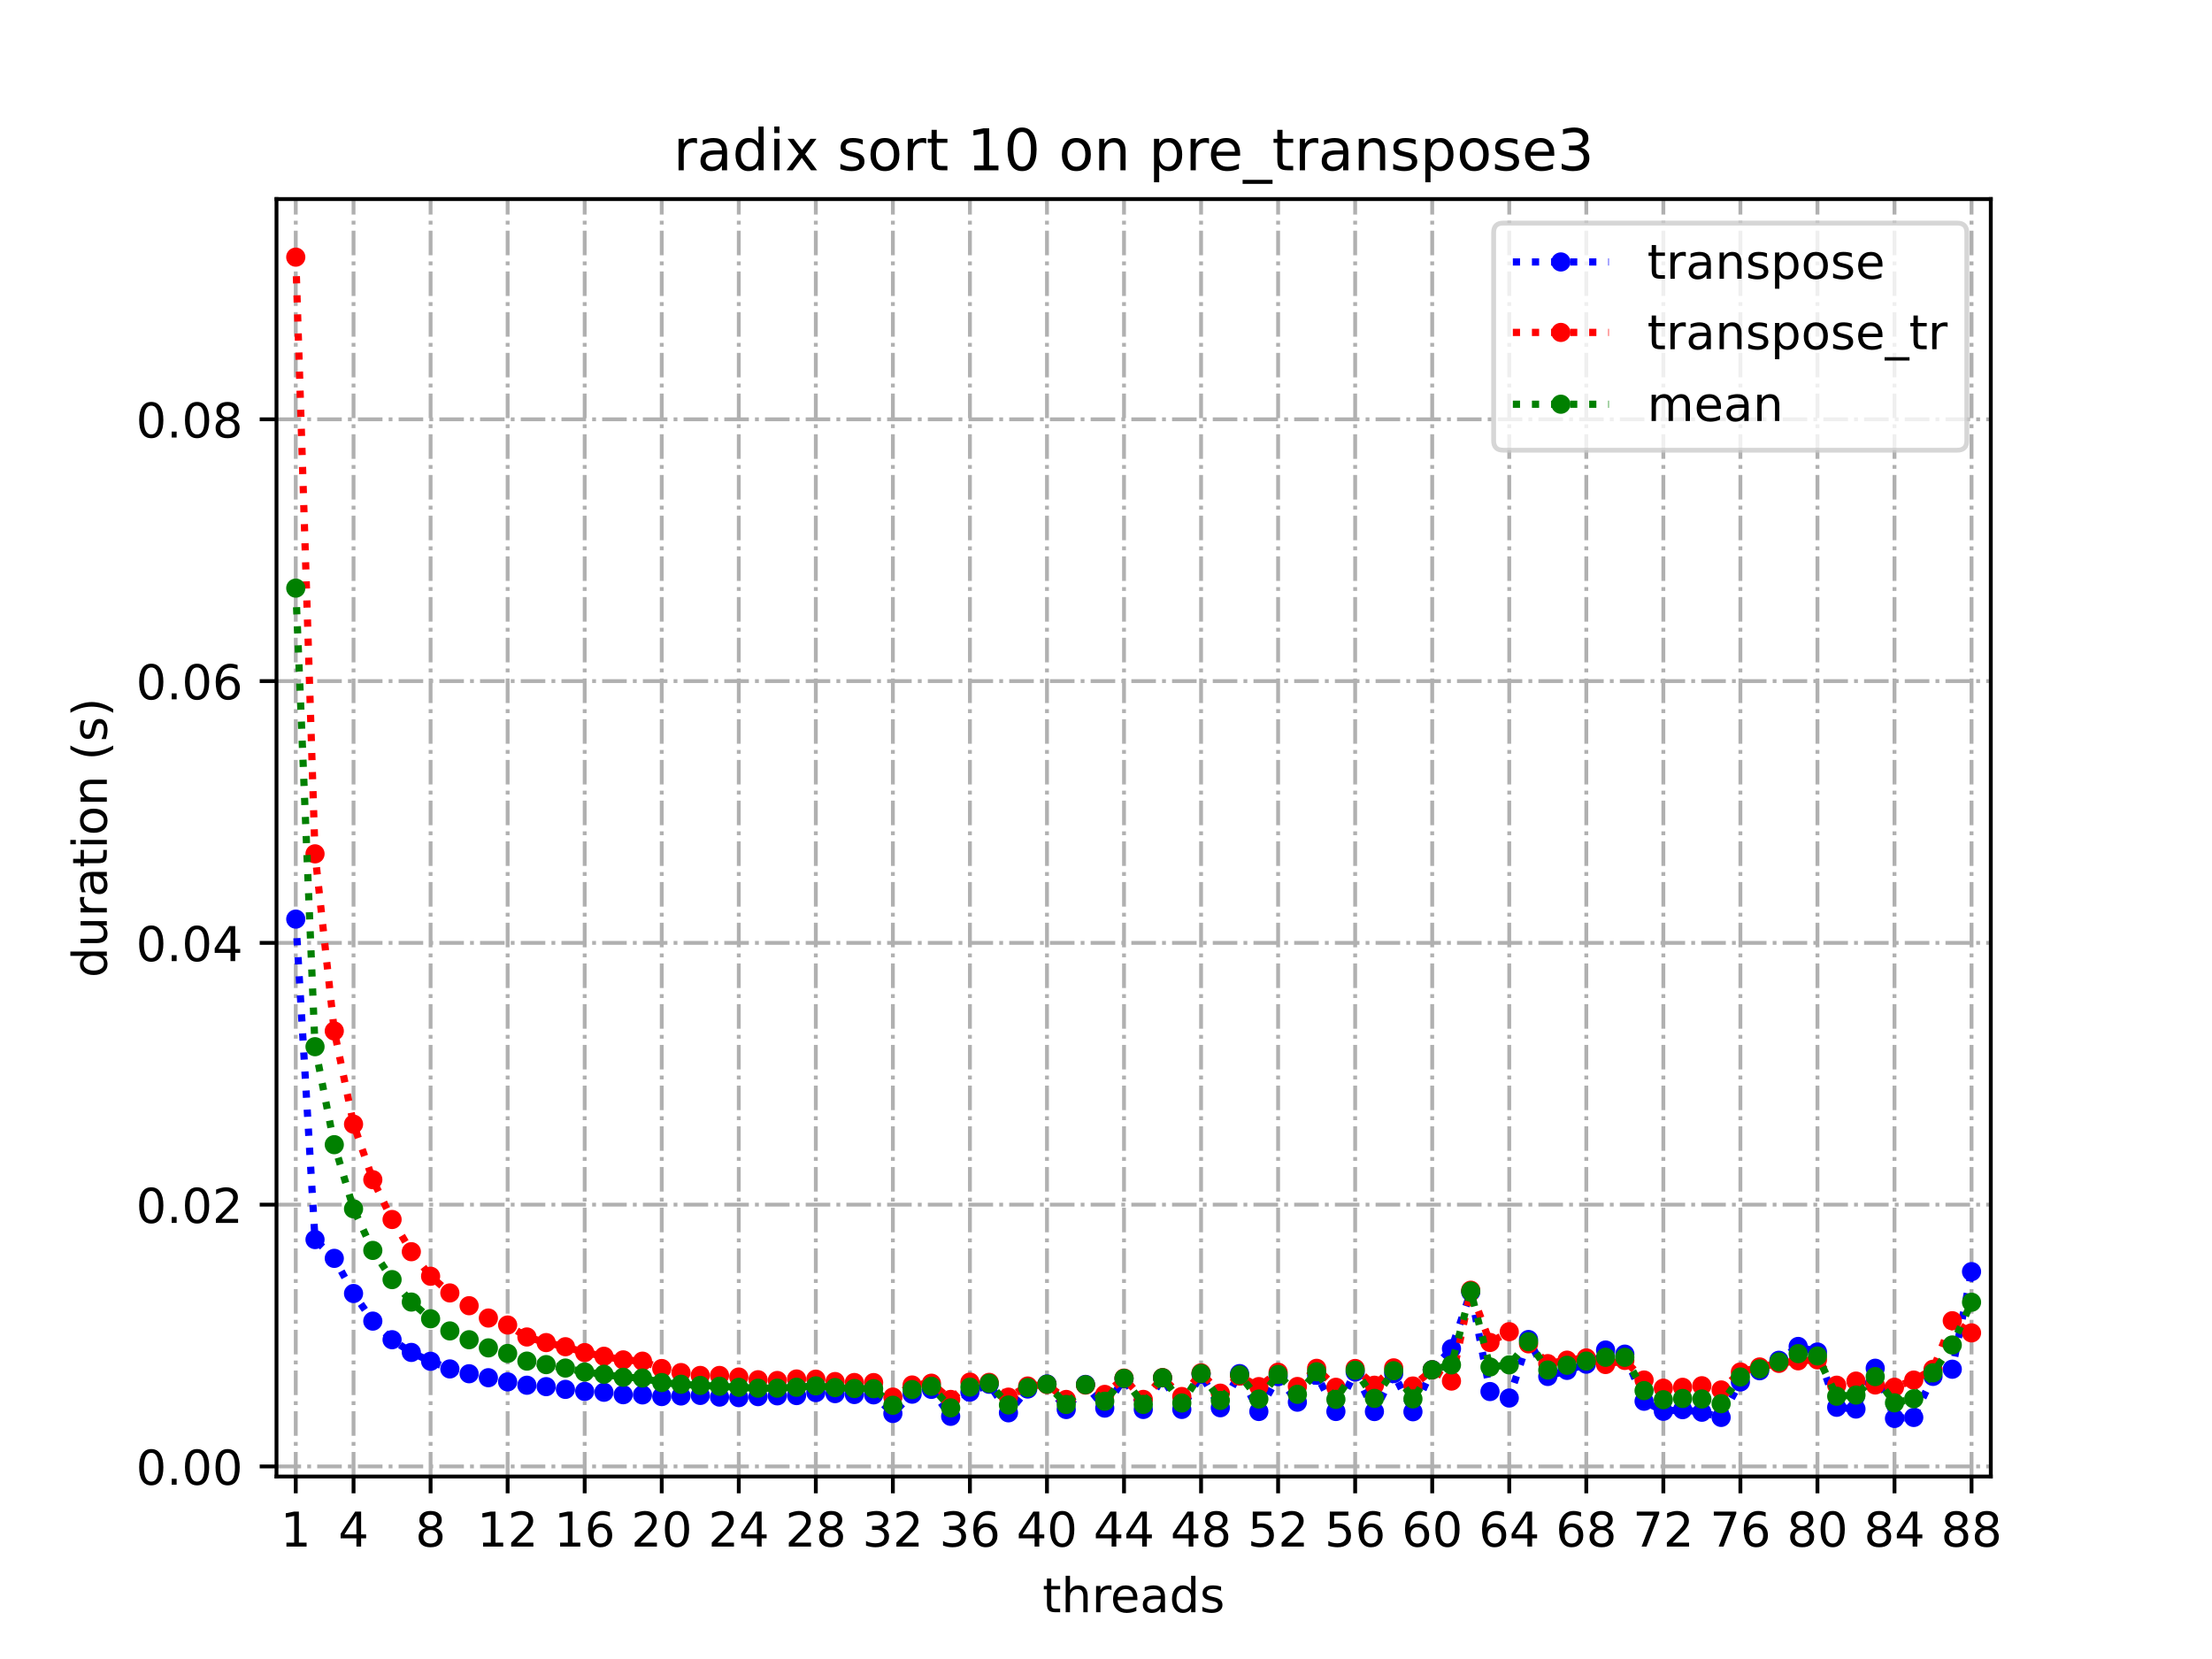 <?xml version="1.0" encoding="utf-8" standalone="no"?>
<!DOCTYPE svg PUBLIC "-//W3C//DTD SVG 1.1//EN"
  "http://www.w3.org/Graphics/SVG/1.1/DTD/svg11.dtd">
<!-- Created with matplotlib (https://matplotlib.org/) -->
<svg height="345.6pt" version="1.1" viewBox="0 0 460.8 345.6" width="460.8pt" xmlns="http://www.w3.org/2000/svg" xmlns:xlink="http://www.w3.org/1999/xlink">
 <defs>
  <style type="text/css">*{stroke-linecap:butt;stroke-linejoin:round;}</style>
 </defs>
 <g id="figure_1">
  <g id="patch_1">
   <path d="M 0 345.6 
L 460.8 345.6 
L 460.8 0 
L 0 0 
z
" style="fill:#ffffff;"/>
  </g>
  <g id="axes_1">
   <g id="patch_2">
    <path d="M 57.6 307.584 
L 414.72 307.584 
L 414.72 41.472 
L 57.6 41.472 
z
" style="fill:#ffffff;"/>
   </g>
   <g id="matplotlib.axis_1">
    <g id="xtick_1">
     <g id="line2d_1">
      <path clip-path="url(#pd948d2d1fc)" d="M 61.613 307.584 
L 61.613 41.472 
" style="fill:none;stroke:#b0b0b0;stroke-dasharray:5.12,1.28,0.8,1.28;stroke-dashoffset:0;stroke-width:0.8;"/>
     </g>
     <g id="line2d_2">
      <defs>
       <path d="M 0 0 
L 0 3.5 
" id="m85b292f4f2" style="stroke:#000000;stroke-width:0.8;"/>
      </defs>
      <g>
       <use style="stroke:#000000;stroke-width:0.8;" x="61.613" xlink:href="#m85b292f4f2" y="307.584"/>
      </g>
     </g>
     <g id="text_1">
      <!-- 1 -->
      <g transform="translate(58.431 322.182)scale(0.1 -0.1)">
       <defs>
        <path d="M 12.406 8.297 
L 28.516 8.297 
L 28.516 63.922 
L 10.984 60.406 
L 10.984 69.391 
L 28.422 72.906 
L 38.281 72.906 
L 38.281 8.297 
L 54.391 8.297 
L 54.391 0 
L 12.406 0 
z
" id="DejaVuSans-49"/>
       </defs>
       <use xlink:href="#DejaVuSans-49"/>
      </g>
     </g>
    </g>
    <g id="xtick_2">
     <g id="line2d_3">
      <path clip-path="url(#pd948d2d1fc)" d="M 73.65 307.584 
L 73.65 41.472 
" style="fill:none;stroke:#b0b0b0;stroke-dasharray:5.12,1.28,0.8,1.28;stroke-dashoffset:0;stroke-width:0.8;"/>
     </g>
     <g id="line2d_4">
      <g>
       <use style="stroke:#000000;stroke-width:0.8;" x="73.65" xlink:href="#m85b292f4f2" y="307.584"/>
      </g>
     </g>
     <g id="text_2">
      <!-- 4 -->
      <g transform="translate(70.469 322.182)scale(0.1 -0.1)">
       <defs>
        <path d="M 37.797 64.312 
L 12.891 25.391 
L 37.797 25.391 
z
M 35.203 72.906 
L 47.609 72.906 
L 47.609 25.391 
L 58.016 25.391 
L 58.016 17.188 
L 47.609 17.188 
L 47.609 0 
L 37.797 0 
L 37.797 17.188 
L 4.891 17.188 
L 4.891 26.703 
z
" id="DejaVuSans-52"/>
       </defs>
       <use xlink:href="#DejaVuSans-52"/>
      </g>
     </g>
    </g>
    <g id="xtick_3">
     <g id="line2d_5">
      <path clip-path="url(#pd948d2d1fc)" d="M 89.701 307.584 
L 89.701 41.472 
" style="fill:none;stroke:#b0b0b0;stroke-dasharray:5.12,1.28,0.8,1.28;stroke-dashoffset:0;stroke-width:0.8;"/>
     </g>
     <g id="line2d_6">
      <g>
       <use style="stroke:#000000;stroke-width:0.8;" x="89.701" xlink:href="#m85b292f4f2" y="307.584"/>
      </g>
     </g>
     <g id="text_3">
      <!-- 8 -->
      <g transform="translate(86.519 322.182)scale(0.1 -0.1)">
       <defs>
        <path d="M 31.781 34.625 
Q 24.75 34.625 20.719 30.859 
Q 16.703 27.094 16.703 20.516 
Q 16.703 13.922 20.719 10.156 
Q 24.75 6.391 31.781 6.391 
Q 38.812 6.391 42.859 10.172 
Q 46.922 13.969 46.922 20.516 
Q 46.922 27.094 42.891 30.859 
Q 38.875 34.625 31.781 34.625 
z
M 21.922 38.812 
Q 15.578 40.375 12.031 44.719 
Q 8.5 49.078 8.5 55.328 
Q 8.5 64.062 14.719 69.141 
Q 20.953 74.219 31.781 74.219 
Q 42.672 74.219 48.875 69.141 
Q 55.078 64.062 55.078 55.328 
Q 55.078 49.078 51.531 44.719 
Q 48 40.375 41.703 38.812 
Q 48.828 37.156 52.797 32.312 
Q 56.781 27.484 56.781 20.516 
Q 56.781 9.906 50.312 4.234 
Q 43.844 -1.422 31.781 -1.422 
Q 19.734 -1.422 13.25 4.234 
Q 6.781 9.906 6.781 20.516 
Q 6.781 27.484 10.781 32.312 
Q 14.797 37.156 21.922 38.812 
z
M 18.312 54.391 
Q 18.312 48.734 21.844 45.562 
Q 25.391 42.391 31.781 42.391 
Q 38.141 42.391 41.719 45.562 
Q 45.312 48.734 45.312 54.391 
Q 45.312 60.062 41.719 63.234 
Q 38.141 66.406 31.781 66.406 
Q 25.391 66.406 21.844 63.234 
Q 18.312 60.062 18.312 54.391 
z
" id="DejaVuSans-56"/>
       </defs>
       <use xlink:href="#DejaVuSans-56"/>
      </g>
     </g>
    </g>
    <g id="xtick_4">
     <g id="line2d_7">
      <path clip-path="url(#pd948d2d1fc)" d="M 105.751 307.584 
L 105.751 41.472 
" style="fill:none;stroke:#b0b0b0;stroke-dasharray:5.12,1.28,0.8,1.28;stroke-dashoffset:0;stroke-width:0.8;"/>
     </g>
     <g id="line2d_8">
      <g>
       <use style="stroke:#000000;stroke-width:0.8;" x="105.751" xlink:href="#m85b292f4f2" y="307.584"/>
      </g>
     </g>
     <g id="text_4">
      <!-- 12 -->
      <g transform="translate(99.389 322.182)scale(0.1 -0.1)">
       <defs>
        <path d="M 19.188 8.297 
L 53.609 8.297 
L 53.609 0 
L 7.328 0 
L 7.328 8.297 
Q 12.938 14.109 22.625 23.891 
Q 32.328 33.688 34.812 36.531 
Q 39.547 41.844 41.422 45.531 
Q 43.312 49.219 43.312 52.781 
Q 43.312 58.594 39.234 62.25 
Q 35.156 65.922 28.609 65.922 
Q 23.969 65.922 18.812 64.312 
Q 13.672 62.703 7.812 59.422 
L 7.812 69.391 
Q 13.766 71.781 18.938 73 
Q 24.125 74.219 28.422 74.219 
Q 39.75 74.219 46.484 68.547 
Q 53.219 62.891 53.219 53.422 
Q 53.219 48.922 51.531 44.891 
Q 49.859 40.875 45.406 35.406 
Q 44.188 33.984 37.641 27.219 
Q 31.109 20.453 19.188 8.297 
z
" id="DejaVuSans-50"/>
       </defs>
       <use xlink:href="#DejaVuSans-49"/>
       <use x="63.623" xlink:href="#DejaVuSans-50"/>
      </g>
     </g>
    </g>
    <g id="xtick_5">
     <g id="line2d_9">
      <path clip-path="url(#pd948d2d1fc)" d="M 121.801 307.584 
L 121.801 41.472 
" style="fill:none;stroke:#b0b0b0;stroke-dasharray:5.12,1.28,0.8,1.28;stroke-dashoffset:0;stroke-width:0.8;"/>
     </g>
     <g id="line2d_10">
      <g>
       <use style="stroke:#000000;stroke-width:0.8;" x="121.801" xlink:href="#m85b292f4f2" y="307.584"/>
      </g>
     </g>
     <g id="text_5">
      <!-- 16 -->
      <g transform="translate(115.439 322.182)scale(0.1 -0.1)">
       <defs>
        <path d="M 33.016 40.375 
Q 26.375 40.375 22.484 35.828 
Q 18.609 31.297 18.609 23.391 
Q 18.609 15.531 22.484 10.953 
Q 26.375 6.391 33.016 6.391 
Q 39.656 6.391 43.531 10.953 
Q 47.406 15.531 47.406 23.391 
Q 47.406 31.297 43.531 35.828 
Q 39.656 40.375 33.016 40.375 
z
M 52.594 71.297 
L 52.594 62.312 
Q 48.875 64.062 45.094 64.984 
Q 41.312 65.922 37.594 65.922 
Q 27.828 65.922 22.672 59.328 
Q 17.531 52.734 16.797 39.406 
Q 19.672 43.656 24.016 45.922 
Q 28.375 48.188 33.594 48.188 
Q 44.578 48.188 50.953 41.516 
Q 57.328 34.859 57.328 23.391 
Q 57.328 12.156 50.688 5.359 
Q 44.047 -1.422 33.016 -1.422 
Q 20.359 -1.422 13.672 8.266 
Q 6.984 17.969 6.984 36.375 
Q 6.984 53.656 15.188 63.938 
Q 23.391 74.219 37.203 74.219 
Q 40.922 74.219 44.703 73.484 
Q 48.484 72.75 52.594 71.297 
z
" id="DejaVuSans-54"/>
       </defs>
       <use xlink:href="#DejaVuSans-49"/>
       <use x="63.623" xlink:href="#DejaVuSans-54"/>
      </g>
     </g>
    </g>
    <g id="xtick_6">
     <g id="line2d_11">
      <path clip-path="url(#pd948d2d1fc)" d="M 137.852 307.584 
L 137.852 41.472 
" style="fill:none;stroke:#b0b0b0;stroke-dasharray:5.12,1.28,0.8,1.28;stroke-dashoffset:0;stroke-width:0.8;"/>
     </g>
     <g id="line2d_12">
      <g>
       <use style="stroke:#000000;stroke-width:0.8;" x="137.852" xlink:href="#m85b292f4f2" y="307.584"/>
      </g>
     </g>
     <g id="text_6">
      <!-- 20 -->
      <g transform="translate(131.489 322.182)scale(0.1 -0.1)">
       <defs>
        <path d="M 31.781 66.406 
Q 24.172 66.406 20.328 58.906 
Q 16.5 51.422 16.5 36.375 
Q 16.5 21.391 20.328 13.891 
Q 24.172 6.391 31.781 6.391 
Q 39.453 6.391 43.281 13.891 
Q 47.125 21.391 47.125 36.375 
Q 47.125 51.422 43.281 58.906 
Q 39.453 66.406 31.781 66.406 
z
M 31.781 74.219 
Q 44.047 74.219 50.516 64.516 
Q 56.984 54.828 56.984 36.375 
Q 56.984 17.969 50.516 8.266 
Q 44.047 -1.422 31.781 -1.422 
Q 19.531 -1.422 13.062 8.266 
Q 6.594 17.969 6.594 36.375 
Q 6.594 54.828 13.062 64.516 
Q 19.531 74.219 31.781 74.219 
z
" id="DejaVuSans-48"/>
       </defs>
       <use xlink:href="#DejaVuSans-50"/>
       <use x="63.623" xlink:href="#DejaVuSans-48"/>
      </g>
     </g>
    </g>
    <g id="xtick_7">
     <g id="line2d_13">
      <path clip-path="url(#pd948d2d1fc)" d="M 153.902 307.584 
L 153.902 41.472 
" style="fill:none;stroke:#b0b0b0;stroke-dasharray:5.12,1.28,0.8,1.28;stroke-dashoffset:0;stroke-width:0.8;"/>
     </g>
     <g id="line2d_14">
      <g>
       <use style="stroke:#000000;stroke-width:0.8;" x="153.902" xlink:href="#m85b292f4f2" y="307.584"/>
      </g>
     </g>
     <g id="text_7">
      <!-- 24 -->
      <g transform="translate(147.54 322.182)scale(0.1 -0.1)">
       <use xlink:href="#DejaVuSans-50"/>
       <use x="63.623" xlink:href="#DejaVuSans-52"/>
      </g>
     </g>
    </g>
    <g id="xtick_8">
     <g id="line2d_15">
      <path clip-path="url(#pd948d2d1fc)" d="M 169.952 307.584 
L 169.952 41.472 
" style="fill:none;stroke:#b0b0b0;stroke-dasharray:5.12,1.28,0.8,1.28;stroke-dashoffset:0;stroke-width:0.8;"/>
     </g>
     <g id="line2d_16">
      <g>
       <use style="stroke:#000000;stroke-width:0.8;" x="169.952" xlink:href="#m85b292f4f2" y="307.584"/>
      </g>
     </g>
     <g id="text_8">
      <!-- 28 -->
      <g transform="translate(163.59 322.182)scale(0.1 -0.1)">
       <use xlink:href="#DejaVuSans-50"/>
       <use x="63.623" xlink:href="#DejaVuSans-56"/>
      </g>
     </g>
    </g>
    <g id="xtick_9">
     <g id="line2d_17">
      <path clip-path="url(#pd948d2d1fc)" d="M 186.003 307.584 
L 186.003 41.472 
" style="fill:none;stroke:#b0b0b0;stroke-dasharray:5.12,1.28,0.8,1.28;stroke-dashoffset:0;stroke-width:0.8;"/>
     </g>
     <g id="line2d_18">
      <g>
       <use style="stroke:#000000;stroke-width:0.8;" x="186.003" xlink:href="#m85b292f4f2" y="307.584"/>
      </g>
     </g>
     <g id="text_9">
      <!-- 32 -->
      <g transform="translate(179.64 322.182)scale(0.1 -0.1)">
       <defs>
        <path d="M 40.578 39.312 
Q 47.656 37.797 51.625 33 
Q 55.609 28.219 55.609 21.188 
Q 55.609 10.406 48.188 4.484 
Q 40.766 -1.422 27.094 -1.422 
Q 22.516 -1.422 17.656 -0.516 
Q 12.797 0.391 7.625 2.203 
L 7.625 11.719 
Q 11.719 9.328 16.594 8.109 
Q 21.484 6.891 26.812 6.891 
Q 36.078 6.891 40.938 10.547 
Q 45.797 14.203 45.797 21.188 
Q 45.797 27.641 41.281 31.266 
Q 36.766 34.906 28.719 34.906 
L 20.219 34.906 
L 20.219 43.016 
L 29.109 43.016 
Q 36.375 43.016 40.234 45.922 
Q 44.094 48.828 44.094 54.297 
Q 44.094 59.906 40.109 62.906 
Q 36.141 65.922 28.719 65.922 
Q 24.656 65.922 20.016 65.031 
Q 15.375 64.156 9.812 62.312 
L 9.812 71.094 
Q 15.438 72.656 20.344 73.438 
Q 25.25 74.219 29.594 74.219 
Q 40.828 74.219 47.359 69.109 
Q 53.906 64.016 53.906 55.328 
Q 53.906 49.266 50.438 45.094 
Q 46.969 40.922 40.578 39.312 
z
" id="DejaVuSans-51"/>
       </defs>
       <use xlink:href="#DejaVuSans-51"/>
       <use x="63.623" xlink:href="#DejaVuSans-50"/>
      </g>
     </g>
    </g>
    <g id="xtick_10">
     <g id="line2d_19">
      <path clip-path="url(#pd948d2d1fc)" d="M 202.053 307.584 
L 202.053 41.472 
" style="fill:none;stroke:#b0b0b0;stroke-dasharray:5.12,1.28,0.8,1.28;stroke-dashoffset:0;stroke-width:0.8;"/>
     </g>
     <g id="line2d_20">
      <g>
       <use style="stroke:#000000;stroke-width:0.8;" x="202.053" xlink:href="#m85b292f4f2" y="307.584"/>
      </g>
     </g>
     <g id="text_10">
      <!-- 36 -->
      <g transform="translate(195.691 322.182)scale(0.1 -0.1)">
       <use xlink:href="#DejaVuSans-51"/>
       <use x="63.623" xlink:href="#DejaVuSans-54"/>
      </g>
     </g>
    </g>
    <g id="xtick_11">
     <g id="line2d_21">
      <path clip-path="url(#pd948d2d1fc)" d="M 218.103 307.584 
L 218.103 41.472 
" style="fill:none;stroke:#b0b0b0;stroke-dasharray:5.12,1.28,0.8,1.28;stroke-dashoffset:0;stroke-width:0.8;"/>
     </g>
     <g id="line2d_22">
      <g>
       <use style="stroke:#000000;stroke-width:0.8;" x="218.103" xlink:href="#m85b292f4f2" y="307.584"/>
      </g>
     </g>
     <g id="text_11">
      <!-- 40 -->
      <g transform="translate(211.741 322.182)scale(0.1 -0.1)">
       <use xlink:href="#DejaVuSans-52"/>
       <use x="63.623" xlink:href="#DejaVuSans-48"/>
      </g>
     </g>
    </g>
    <g id="xtick_12">
     <g id="line2d_23">
      <path clip-path="url(#pd948d2d1fc)" d="M 234.154 307.584 
L 234.154 41.472 
" style="fill:none;stroke:#b0b0b0;stroke-dasharray:5.12,1.28,0.8,1.28;stroke-dashoffset:0;stroke-width:0.8;"/>
     </g>
     <g id="line2d_24">
      <g>
       <use style="stroke:#000000;stroke-width:0.8;" x="234.154" xlink:href="#m85b292f4f2" y="307.584"/>
      </g>
     </g>
     <g id="text_12">
      <!-- 44 -->
      <g transform="translate(227.791 322.182)scale(0.1 -0.1)">
       <use xlink:href="#DejaVuSans-52"/>
       <use x="63.623" xlink:href="#DejaVuSans-52"/>
      </g>
     </g>
    </g>
    <g id="xtick_13">
     <g id="line2d_25">
      <path clip-path="url(#pd948d2d1fc)" d="M 250.204 307.584 
L 250.204 41.472 
" style="fill:none;stroke:#b0b0b0;stroke-dasharray:5.12,1.28,0.8,1.28;stroke-dashoffset:0;stroke-width:0.8;"/>
     </g>
     <g id="line2d_26">
      <g>
       <use style="stroke:#000000;stroke-width:0.8;" x="250.204" xlink:href="#m85b292f4f2" y="307.584"/>
      </g>
     </g>
     <g id="text_13">
      <!-- 48 -->
      <g transform="translate(243.842 322.182)scale(0.1 -0.1)">
       <use xlink:href="#DejaVuSans-52"/>
       <use x="63.623" xlink:href="#DejaVuSans-56"/>
      </g>
     </g>
    </g>
    <g id="xtick_14">
     <g id="line2d_27">
      <path clip-path="url(#pd948d2d1fc)" d="M 266.254 307.584 
L 266.254 41.472 
" style="fill:none;stroke:#b0b0b0;stroke-dasharray:5.12,1.28,0.8,1.28;stroke-dashoffset:0;stroke-width:0.8;"/>
     </g>
     <g id="line2d_28">
      <g>
       <use style="stroke:#000000;stroke-width:0.8;" x="266.254" xlink:href="#m85b292f4f2" y="307.584"/>
      </g>
     </g>
     <g id="text_14">
      <!-- 52 -->
      <g transform="translate(259.892 322.182)scale(0.1 -0.1)">
       <defs>
        <path d="M 10.797 72.906 
L 49.516 72.906 
L 49.516 64.594 
L 19.828 64.594 
L 19.828 46.734 
Q 21.969 47.469 24.109 47.828 
Q 26.266 48.188 28.422 48.188 
Q 40.625 48.188 47.75 41.5 
Q 54.891 34.812 54.891 23.391 
Q 54.891 11.625 47.562 5.094 
Q 40.234 -1.422 26.906 -1.422 
Q 22.312 -1.422 17.547 -0.641 
Q 12.797 0.141 7.719 1.703 
L 7.719 11.625 
Q 12.109 9.234 16.797 8.062 
Q 21.484 6.891 26.703 6.891 
Q 35.156 6.891 40.078 11.328 
Q 45.016 15.766 45.016 23.391 
Q 45.016 31 40.078 35.438 
Q 35.156 39.891 26.703 39.891 
Q 22.75 39.891 18.812 39.016 
Q 14.891 38.141 10.797 36.281 
z
" id="DejaVuSans-53"/>
       </defs>
       <use xlink:href="#DejaVuSans-53"/>
       <use x="63.623" xlink:href="#DejaVuSans-50"/>
      </g>
     </g>
    </g>
    <g id="xtick_15">
     <g id="line2d_29">
      <path clip-path="url(#pd948d2d1fc)" d="M 282.305 307.584 
L 282.305 41.472 
" style="fill:none;stroke:#b0b0b0;stroke-dasharray:5.12,1.28,0.8,1.28;stroke-dashoffset:0;stroke-width:0.8;"/>
     </g>
     <g id="line2d_30">
      <g>
       <use style="stroke:#000000;stroke-width:0.8;" x="282.305" xlink:href="#m85b292f4f2" y="307.584"/>
      </g>
     </g>
     <g id="text_15">
      <!-- 56 -->
      <g transform="translate(275.942 322.182)scale(0.1 -0.1)">
       <use xlink:href="#DejaVuSans-53"/>
       <use x="63.623" xlink:href="#DejaVuSans-54"/>
      </g>
     </g>
    </g>
    <g id="xtick_16">
     <g id="line2d_31">
      <path clip-path="url(#pd948d2d1fc)" d="M 298.355 307.584 
L 298.355 41.472 
" style="fill:none;stroke:#b0b0b0;stroke-dasharray:5.12,1.28,0.8,1.28;stroke-dashoffset:0;stroke-width:0.8;"/>
     </g>
     <g id="line2d_32">
      <g>
       <use style="stroke:#000000;stroke-width:0.8;" x="298.355" xlink:href="#m85b292f4f2" y="307.584"/>
      </g>
     </g>
     <g id="text_16">
      <!-- 60 -->
      <g transform="translate(291.993 322.182)scale(0.1 -0.1)">
       <use xlink:href="#DejaVuSans-54"/>
       <use x="63.623" xlink:href="#DejaVuSans-48"/>
      </g>
     </g>
    </g>
    <g id="xtick_17">
     <g id="line2d_33">
      <path clip-path="url(#pd948d2d1fc)" d="M 314.405 307.584 
L 314.405 41.472 
" style="fill:none;stroke:#b0b0b0;stroke-dasharray:5.12,1.28,0.8,1.28;stroke-dashoffset:0;stroke-width:0.8;"/>
     </g>
     <g id="line2d_34">
      <g>
       <use style="stroke:#000000;stroke-width:0.8;" x="314.405" xlink:href="#m85b292f4f2" y="307.584"/>
      </g>
     </g>
     <g id="text_17">
      <!-- 64 -->
      <g transform="translate(308.043 322.182)scale(0.1 -0.1)">
       <use xlink:href="#DejaVuSans-54"/>
       <use x="63.623" xlink:href="#DejaVuSans-52"/>
      </g>
     </g>
    </g>
    <g id="xtick_18">
     <g id="line2d_35">
      <path clip-path="url(#pd948d2d1fc)" d="M 330.456 307.584 
L 330.456 41.472 
" style="fill:none;stroke:#b0b0b0;stroke-dasharray:5.12,1.28,0.8,1.28;stroke-dashoffset:0;stroke-width:0.8;"/>
     </g>
     <g id="line2d_36">
      <g>
       <use style="stroke:#000000;stroke-width:0.8;" x="330.456" xlink:href="#m85b292f4f2" y="307.584"/>
      </g>
     </g>
     <g id="text_18">
      <!-- 68 -->
      <g transform="translate(324.093 322.182)scale(0.1 -0.1)">
       <use xlink:href="#DejaVuSans-54"/>
       <use x="63.623" xlink:href="#DejaVuSans-56"/>
      </g>
     </g>
    </g>
    <g id="xtick_19">
     <g id="line2d_37">
      <path clip-path="url(#pd948d2d1fc)" d="M 346.506 307.584 
L 346.506 41.472 
" style="fill:none;stroke:#b0b0b0;stroke-dasharray:5.12,1.28,0.8,1.28;stroke-dashoffset:0;stroke-width:0.8;"/>
     </g>
     <g id="line2d_38">
      <g>
       <use style="stroke:#000000;stroke-width:0.8;" x="346.506" xlink:href="#m85b292f4f2" y="307.584"/>
      </g>
     </g>
     <g id="text_19">
      <!-- 72 -->
      <g transform="translate(340.144 322.182)scale(0.1 -0.1)">
       <defs>
        <path d="M 8.203 72.906 
L 55.078 72.906 
L 55.078 68.703 
L 28.609 0 
L 18.312 0 
L 43.219 64.594 
L 8.203 64.594 
z
" id="DejaVuSans-55"/>
       </defs>
       <use xlink:href="#DejaVuSans-55"/>
       <use x="63.623" xlink:href="#DejaVuSans-50"/>
      </g>
     </g>
    </g>
    <g id="xtick_20">
     <g id="line2d_39">
      <path clip-path="url(#pd948d2d1fc)" d="M 362.556 307.584 
L 362.556 41.472 
" style="fill:none;stroke:#b0b0b0;stroke-dasharray:5.12,1.28,0.8,1.28;stroke-dashoffset:0;stroke-width:0.8;"/>
     </g>
     <g id="line2d_40">
      <g>
       <use style="stroke:#000000;stroke-width:0.8;" x="362.556" xlink:href="#m85b292f4f2" y="307.584"/>
      </g>
     </g>
     <g id="text_20">
      <!-- 76 -->
      <g transform="translate(356.194 322.182)scale(0.1 -0.1)">
       <use xlink:href="#DejaVuSans-55"/>
       <use x="63.623" xlink:href="#DejaVuSans-54"/>
      </g>
     </g>
    </g>
    <g id="xtick_21">
     <g id="line2d_41">
      <path clip-path="url(#pd948d2d1fc)" d="M 378.607 307.584 
L 378.607 41.472 
" style="fill:none;stroke:#b0b0b0;stroke-dasharray:5.12,1.28,0.8,1.28;stroke-dashoffset:0;stroke-width:0.8;"/>
     </g>
     <g id="line2d_42">
      <g>
       <use style="stroke:#000000;stroke-width:0.8;" x="378.607" xlink:href="#m85b292f4f2" y="307.584"/>
      </g>
     </g>
     <g id="text_21">
      <!-- 80 -->
      <g transform="translate(372.244 322.182)scale(0.1 -0.1)">
       <use xlink:href="#DejaVuSans-56"/>
       <use x="63.623" xlink:href="#DejaVuSans-48"/>
      </g>
     </g>
    </g>
    <g id="xtick_22">
     <g id="line2d_43">
      <path clip-path="url(#pd948d2d1fc)" d="M 394.657 307.584 
L 394.657 41.472 
" style="fill:none;stroke:#b0b0b0;stroke-dasharray:5.12,1.28,0.8,1.28;stroke-dashoffset:0;stroke-width:0.8;"/>
     </g>
     <g id="line2d_44">
      <g>
       <use style="stroke:#000000;stroke-width:0.8;" x="394.657" xlink:href="#m85b292f4f2" y="307.584"/>
      </g>
     </g>
     <g id="text_22">
      <!-- 84 -->
      <g transform="translate(388.295 322.182)scale(0.1 -0.1)">
       <use xlink:href="#DejaVuSans-56"/>
       <use x="63.623" xlink:href="#DejaVuSans-52"/>
      </g>
     </g>
    </g>
    <g id="xtick_23">
     <g id="line2d_45">
      <path clip-path="url(#pd948d2d1fc)" d="M 410.707 307.584 
L 410.707 41.472 
" style="fill:none;stroke:#b0b0b0;stroke-dasharray:5.12,1.28,0.8,1.28;stroke-dashoffset:0;stroke-width:0.8;"/>
     </g>
     <g id="line2d_46">
      <g>
       <use style="stroke:#000000;stroke-width:0.8;" x="410.707" xlink:href="#m85b292f4f2" y="307.584"/>
      </g>
     </g>
     <g id="text_23">
      <!-- 88 -->
      <g transform="translate(404.345 322.182)scale(0.1 -0.1)">
       <use xlink:href="#DejaVuSans-56"/>
       <use x="63.623" xlink:href="#DejaVuSans-56"/>
      </g>
     </g>
    </g>
    <g id="text_24">
     <!-- threads -->
     <g transform="translate(217.169 335.861)scale(0.1 -0.1)">
      <defs>
       <path d="M 18.312 70.219 
L 18.312 54.688 
L 36.812 54.688 
L 36.812 47.703 
L 18.312 47.703 
L 18.312 18.016 
Q 18.312 11.328 20.141 9.422 
Q 21.969 7.516 27.594 7.516 
L 36.812 7.516 
L 36.812 0 
L 27.594 0 
Q 17.188 0 13.234 3.875 
Q 9.281 7.766 9.281 18.016 
L 9.281 47.703 
L 2.688 47.703 
L 2.688 54.688 
L 9.281 54.688 
L 9.281 70.219 
z
" id="DejaVuSans-116"/>
       <path d="M 54.891 33.016 
L 54.891 0 
L 45.906 0 
L 45.906 32.719 
Q 45.906 40.484 42.875 44.328 
Q 39.844 48.188 33.797 48.188 
Q 26.516 48.188 22.312 43.547 
Q 18.109 38.922 18.109 30.906 
L 18.109 0 
L 9.078 0 
L 9.078 75.984 
L 18.109 75.984 
L 18.109 46.188 
Q 21.344 51.125 25.703 53.562 
Q 30.078 56 35.797 56 
Q 45.219 56 50.047 50.172 
Q 54.891 44.344 54.891 33.016 
z
" id="DejaVuSans-104"/>
       <path d="M 41.109 46.297 
Q 39.594 47.172 37.812 47.578 
Q 36.031 48 33.891 48 
Q 26.266 48 22.188 43.047 
Q 18.109 38.094 18.109 28.812 
L 18.109 0 
L 9.078 0 
L 9.078 54.688 
L 18.109 54.688 
L 18.109 46.188 
Q 20.953 51.172 25.484 53.578 
Q 30.031 56 36.531 56 
Q 37.453 56 38.578 55.875 
Q 39.703 55.766 41.062 55.516 
z
" id="DejaVuSans-114"/>
       <path d="M 56.203 29.594 
L 56.203 25.203 
L 14.891 25.203 
Q 15.484 15.922 20.484 11.062 
Q 25.484 6.203 34.422 6.203 
Q 39.594 6.203 44.453 7.469 
Q 49.312 8.734 54.109 11.281 
L 54.109 2.781 
Q 49.266 0.734 44.188 -0.344 
Q 39.109 -1.422 33.891 -1.422 
Q 20.797 -1.422 13.156 6.188 
Q 5.516 13.812 5.516 26.812 
Q 5.516 40.234 12.766 48.109 
Q 20.016 56 32.328 56 
Q 43.359 56 49.781 48.891 
Q 56.203 41.797 56.203 29.594 
z
M 47.219 32.234 
Q 47.125 39.594 43.094 43.984 
Q 39.062 48.391 32.422 48.391 
Q 24.906 48.391 20.391 44.141 
Q 15.875 39.891 15.188 32.172 
z
" id="DejaVuSans-101"/>
       <path d="M 34.281 27.484 
Q 23.391 27.484 19.188 25 
Q 14.984 22.516 14.984 16.5 
Q 14.984 11.719 18.141 8.906 
Q 21.297 6.109 26.703 6.109 
Q 34.188 6.109 38.703 11.406 
Q 43.219 16.703 43.219 25.484 
L 43.219 27.484 
z
M 52.203 31.203 
L 52.203 0 
L 43.219 0 
L 43.219 8.297 
Q 40.141 3.328 35.547 0.953 
Q 30.953 -1.422 24.312 -1.422 
Q 15.922 -1.422 10.953 3.297 
Q 6 8.016 6 15.922 
Q 6 25.141 12.172 29.828 
Q 18.359 34.516 30.609 34.516 
L 43.219 34.516 
L 43.219 35.406 
Q 43.219 41.609 39.141 45 
Q 35.062 48.391 27.688 48.391 
Q 23 48.391 18.547 47.266 
Q 14.109 46.141 10.016 43.891 
L 10.016 52.203 
Q 14.938 54.109 19.578 55.047 
Q 24.219 56 28.609 56 
Q 40.484 56 46.344 49.844 
Q 52.203 43.703 52.203 31.203 
z
" id="DejaVuSans-97"/>
       <path d="M 45.406 46.391 
L 45.406 75.984 
L 54.391 75.984 
L 54.391 0 
L 45.406 0 
L 45.406 8.203 
Q 42.578 3.328 38.25 0.953 
Q 33.938 -1.422 27.875 -1.422 
Q 17.969 -1.422 11.734 6.484 
Q 5.516 14.406 5.516 27.297 
Q 5.516 40.188 11.734 48.094 
Q 17.969 56 27.875 56 
Q 33.938 56 38.25 53.625 
Q 42.578 51.266 45.406 46.391 
z
M 14.797 27.297 
Q 14.797 17.391 18.875 11.75 
Q 22.953 6.109 30.078 6.109 
Q 37.203 6.109 41.297 11.75 
Q 45.406 17.391 45.406 27.297 
Q 45.406 37.203 41.297 42.844 
Q 37.203 48.484 30.078 48.484 
Q 22.953 48.484 18.875 42.844 
Q 14.797 37.203 14.797 27.297 
z
" id="DejaVuSans-100"/>
       <path d="M 44.281 53.078 
L 44.281 44.578 
Q 40.484 46.531 36.375 47.5 
Q 32.281 48.484 27.875 48.484 
Q 21.188 48.484 17.844 46.438 
Q 14.5 44.391 14.5 40.281 
Q 14.5 37.156 16.891 35.375 
Q 19.281 33.594 26.516 31.984 
L 29.594 31.297 
Q 39.156 29.25 43.188 25.516 
Q 47.219 21.781 47.219 15.094 
Q 47.219 7.469 41.188 3.016 
Q 35.156 -1.422 24.609 -1.422 
Q 20.219 -1.422 15.453 -0.562 
Q 10.688 0.297 5.422 2 
L 5.422 11.281 
Q 10.406 8.688 15.234 7.391 
Q 20.062 6.109 24.812 6.109 
Q 31.156 6.109 34.562 8.281 
Q 37.984 10.453 37.984 14.406 
Q 37.984 18.062 35.516 20.016 
Q 33.062 21.969 24.703 23.781 
L 21.578 24.516 
Q 13.234 26.266 9.516 29.906 
Q 5.812 33.547 5.812 39.891 
Q 5.812 47.609 11.281 51.797 
Q 16.75 56 26.812 56 
Q 31.781 56 36.172 55.266 
Q 40.578 54.547 44.281 53.078 
z
" id="DejaVuSans-115"/>
      </defs>
      <use xlink:href="#DejaVuSans-116"/>
      <use x="39.209" xlink:href="#DejaVuSans-104"/>
      <use x="102.588" xlink:href="#DejaVuSans-114"/>
      <use x="141.451" xlink:href="#DejaVuSans-101"/>
      <use x="202.975" xlink:href="#DejaVuSans-97"/>
      <use x="264.254" xlink:href="#DejaVuSans-100"/>
      <use x="327.73" xlink:href="#DejaVuSans-115"/>
     </g>
    </g>
   </g>
   <g id="matplotlib.axis_2">
    <g id="ytick_1">
     <g id="line2d_47">
      <path clip-path="url(#pd948d2d1fc)" d="M 57.6 305.489 
L 414.72 305.489 
" style="fill:none;stroke:#b0b0b0;stroke-dasharray:5.12,1.28,0.8,1.28;stroke-dashoffset:0;stroke-width:0.8;"/>
     </g>
     <g id="line2d_48">
      <defs>
       <path d="M 0 0 
L -3.5 0 
" id="mf15aff8456" style="stroke:#000000;stroke-width:0.8;"/>
      </defs>
      <g>
       <use style="stroke:#000000;stroke-width:0.8;" x="57.6" xlink:href="#mf15aff8456" y="305.489"/>
      </g>
     </g>
     <g id="text_25">
      <!-- 0.00 -->
      <g transform="translate(28.334 309.289)scale(0.1 -0.1)">
       <defs>
        <path d="M 10.688 12.406 
L 21 12.406 
L 21 0 
L 10.688 0 
z
" id="DejaVuSans-46"/>
       </defs>
       <use xlink:href="#DejaVuSans-48"/>
       <use x="63.623" xlink:href="#DejaVuSans-46"/>
       <use x="95.41" xlink:href="#DejaVuSans-48"/>
       <use x="159.033" xlink:href="#DejaVuSans-48"/>
      </g>
     </g>
    </g>
    <g id="ytick_2">
     <g id="line2d_49">
      <path clip-path="url(#pd948d2d1fc)" d="M 57.6 250.954 
L 414.72 250.954 
" style="fill:none;stroke:#b0b0b0;stroke-dasharray:5.12,1.28,0.8,1.28;stroke-dashoffset:0;stroke-width:0.8;"/>
     </g>
     <g id="line2d_50">
      <g>
       <use style="stroke:#000000;stroke-width:0.8;" x="57.6" xlink:href="#mf15aff8456" y="250.954"/>
      </g>
     </g>
     <g id="text_26">
      <!-- 0.02 -->
      <g transform="translate(28.334 254.753)scale(0.1 -0.1)">
       <use xlink:href="#DejaVuSans-48"/>
       <use x="63.623" xlink:href="#DejaVuSans-46"/>
       <use x="95.41" xlink:href="#DejaVuSans-48"/>
       <use x="159.033" xlink:href="#DejaVuSans-50"/>
      </g>
     </g>
    </g>
    <g id="ytick_3">
     <g id="line2d_51">
      <path clip-path="url(#pd948d2d1fc)" d="M 57.6 196.419 
L 414.72 196.419 
" style="fill:none;stroke:#b0b0b0;stroke-dasharray:5.12,1.28,0.8,1.28;stroke-dashoffset:0;stroke-width:0.8;"/>
     </g>
     <g id="line2d_52">
      <g>
       <use style="stroke:#000000;stroke-width:0.8;" x="57.6" xlink:href="#mf15aff8456" y="196.419"/>
      </g>
     </g>
     <g id="text_27">
      <!-- 0.04 -->
      <g transform="translate(28.334 200.218)scale(0.1 -0.1)">
       <use xlink:href="#DejaVuSans-48"/>
       <use x="63.623" xlink:href="#DejaVuSans-46"/>
       <use x="95.41" xlink:href="#DejaVuSans-48"/>
       <use x="159.033" xlink:href="#DejaVuSans-52"/>
      </g>
     </g>
    </g>
    <g id="ytick_4">
     <g id="line2d_53">
      <path clip-path="url(#pd948d2d1fc)" d="M 57.6 141.884 
L 414.72 141.884 
" style="fill:none;stroke:#b0b0b0;stroke-dasharray:5.12,1.28,0.8,1.28;stroke-dashoffset:0;stroke-width:0.8;"/>
     </g>
     <g id="line2d_54">
      <g>
       <use style="stroke:#000000;stroke-width:0.8;" x="57.6" xlink:href="#mf15aff8456" y="141.884"/>
      </g>
     </g>
     <g id="text_28">
      <!-- 0.06 -->
      <g transform="translate(28.334 145.683)scale(0.1 -0.1)">
       <use xlink:href="#DejaVuSans-48"/>
       <use x="63.623" xlink:href="#DejaVuSans-46"/>
       <use x="95.41" xlink:href="#DejaVuSans-48"/>
       <use x="159.033" xlink:href="#DejaVuSans-54"/>
      </g>
     </g>
    </g>
    <g id="ytick_5">
     <g id="line2d_55">
      <path clip-path="url(#pd948d2d1fc)" d="M 57.6 87.348 
L 414.72 87.348 
" style="fill:none;stroke:#b0b0b0;stroke-dasharray:5.12,1.28,0.8,1.28;stroke-dashoffset:0;stroke-width:0.8;"/>
     </g>
     <g id="line2d_56">
      <g>
       <use style="stroke:#000000;stroke-width:0.8;" x="57.6" xlink:href="#mf15aff8456" y="87.348"/>
      </g>
     </g>
     <g id="text_29">
      <!-- 0.08 -->
      <g transform="translate(28.334 91.148)scale(0.1 -0.1)">
       <use xlink:href="#DejaVuSans-48"/>
       <use x="63.623" xlink:href="#DejaVuSans-46"/>
       <use x="95.41" xlink:href="#DejaVuSans-48"/>
       <use x="159.033" xlink:href="#DejaVuSans-56"/>
      </g>
     </g>
    </g>
    <g id="text_30">
     <!-- duration (s) -->
     <g transform="translate(22.255 203.663)rotate(-90)scale(0.1 -0.1)">
      <defs>
       <path d="M 8.5 21.578 
L 8.5 54.688 
L 17.484 54.688 
L 17.484 21.922 
Q 17.484 14.156 20.5 10.266 
Q 23.531 6.391 29.594 6.391 
Q 36.859 6.391 41.078 11.031 
Q 45.312 15.672 45.312 23.688 
L 45.312 54.688 
L 54.297 54.688 
L 54.297 0 
L 45.312 0 
L 45.312 8.406 
Q 42.047 3.422 37.719 1 
Q 33.406 -1.422 27.688 -1.422 
Q 18.266 -1.422 13.375 4.438 
Q 8.5 10.297 8.5 21.578 
z
M 31.109 56 
z
" id="DejaVuSans-117"/>
       <path d="M 9.422 54.688 
L 18.406 54.688 
L 18.406 0 
L 9.422 0 
z
M 9.422 75.984 
L 18.406 75.984 
L 18.406 64.594 
L 9.422 64.594 
z
" id="DejaVuSans-105"/>
       <path d="M 30.609 48.391 
Q 23.391 48.391 19.188 42.75 
Q 14.984 37.109 14.984 27.297 
Q 14.984 17.484 19.156 11.844 
Q 23.344 6.203 30.609 6.203 
Q 37.797 6.203 41.984 11.859 
Q 46.188 17.531 46.188 27.297 
Q 46.188 37.016 41.984 42.703 
Q 37.797 48.391 30.609 48.391 
z
M 30.609 56 
Q 42.328 56 49.016 48.375 
Q 55.719 40.766 55.719 27.297 
Q 55.719 13.875 49.016 6.219 
Q 42.328 -1.422 30.609 -1.422 
Q 18.844 -1.422 12.172 6.219 
Q 5.516 13.875 5.516 27.297 
Q 5.516 40.766 12.172 48.375 
Q 18.844 56 30.609 56 
z
" id="DejaVuSans-111"/>
       <path d="M 54.891 33.016 
L 54.891 0 
L 45.906 0 
L 45.906 32.719 
Q 45.906 40.484 42.875 44.328 
Q 39.844 48.188 33.797 48.188 
Q 26.516 48.188 22.312 43.547 
Q 18.109 38.922 18.109 30.906 
L 18.109 0 
L 9.078 0 
L 9.078 54.688 
L 18.109 54.688 
L 18.109 46.188 
Q 21.344 51.125 25.703 53.562 
Q 30.078 56 35.797 56 
Q 45.219 56 50.047 50.172 
Q 54.891 44.344 54.891 33.016 
z
" id="DejaVuSans-110"/>
       <path id="DejaVuSans-32"/>
       <path d="M 31 75.875 
Q 24.469 64.656 21.281 53.656 
Q 18.109 42.672 18.109 31.391 
Q 18.109 20.125 21.312 9.062 
Q 24.516 -2 31 -13.188 
L 23.188 -13.188 
Q 15.875 -1.703 12.234 9.375 
Q 8.594 20.453 8.594 31.391 
Q 8.594 42.281 12.203 53.312 
Q 15.828 64.359 23.188 75.875 
z
" id="DejaVuSans-40"/>
       <path d="M 8.016 75.875 
L 15.828 75.875 
Q 23.141 64.359 26.781 53.312 
Q 30.422 42.281 30.422 31.391 
Q 30.422 20.453 26.781 9.375 
Q 23.141 -1.703 15.828 -13.188 
L 8.016 -13.188 
Q 14.5 -2 17.703 9.062 
Q 20.906 20.125 20.906 31.391 
Q 20.906 42.672 17.703 53.656 
Q 14.5 64.656 8.016 75.875 
z
" id="DejaVuSans-41"/>
      </defs>
      <use xlink:href="#DejaVuSans-100"/>
      <use x="63.477" xlink:href="#DejaVuSans-117"/>
      <use x="126.855" xlink:href="#DejaVuSans-114"/>
      <use x="167.969" xlink:href="#DejaVuSans-97"/>
      <use x="229.248" xlink:href="#DejaVuSans-116"/>
      <use x="268.457" xlink:href="#DejaVuSans-105"/>
      <use x="296.24" xlink:href="#DejaVuSans-111"/>
      <use x="357.422" xlink:href="#DejaVuSans-110"/>
      <use x="420.801" xlink:href="#DejaVuSans-32"/>
      <use x="452.588" xlink:href="#DejaVuSans-40"/>
      <use x="491.602" xlink:href="#DejaVuSans-115"/>
      <use x="543.701" xlink:href="#DejaVuSans-41"/>
     </g>
    </g>
   </g>
   <g id="line2d_57">
    <path clip-path="url(#pd948d2d1fc)" d="M 61.613 191.468 
L 65.625 258.224 
L 69.638 262.141 
L 73.65 269.461 
L 77.663 275.213 
L 81.676 279.087 
L 85.688 281.735 
L 89.701 283.58 
L 93.713 285.173 
L 97.726 286.177 
L 101.738 287.005 
L 105.751 287.87 
L 109.764 288.569 
L 113.776 288.864 
L 117.789 289.435 
L 121.801 289.855 
L 125.814 290.032 
L 129.827 290.541 
L 133.839 290.583 
L 137.852 290.933 
L 141.864 290.809 
L 145.877 290.692 
L 149.889 291.04 
L 153.902 291.155 
L 157.915 290.943 
L 161.927 290.777 
L 165.94 290.722 
L 169.952 290.104 
L 173.965 290.32 
L 177.978 290.503 
L 181.99 290.571 
L 186.003 294.454 
L 190.015 290.429 
L 194.028 289.432 
L 198.04 295.047 
L 202.053 289.998 
L 206.066 288.368 
L 210.078 294.316 
L 214.091 289.357 
L 218.103 288.301 
L 222.116 293.627 
L 226.129 288.396 
L 230.141 293.331 
L 234.154 287.206 
L 238.166 293.614 
L 242.179 287.033 
L 246.191 293.607 
L 250.204 286.286 
L 254.217 293.26 
L 258.229 286.147 
L 262.242 294.039 
L 266.254 286.778 
L 270.267 292.097 
L 274.28 286.487 
L 278.292 294.038 
L 282.305 285.815 
L 286.317 294.052 
L 290.33 286.146 
L 294.342 294.094 
L 298.355 285.327 
L 302.368 280.956 
L 306.38 269.137 
L 310.393 289.884 
L 314.405 291.236 
L 318.418 279.047 
L 322.431 286.742 
L 326.443 285.476 
L 330.456 284.186 
L 334.468 281.238 
L 338.481 282.092 
L 342.493 291.903 
L 346.506 293.997 
L 350.519 293.657 
L 354.531 294.195 
L 358.544 295.273 
L 362.556 287.885 
L 366.569 285.551 
L 370.582 283.369 
L 374.594 280.489 
L 378.607 281.653 
L 382.619 293.162 
L 386.632 293.531 
L 390.644 285.032 
L 394.657 295.488 
L 398.67 295.281 
L 402.682 286.726 
L 406.695 285.235 
L 410.707 264.904 
" style="fill:none;stroke:#0000ff;stroke-dasharray:1.5,2.475;stroke-dashoffset:0;stroke-width:1.5;"/>
    <defs>
     <path d="M 0 1.5 
C 0.398 1.5 0.779 1.342 1.061 1.061 
C 1.342 0.779 1.5 0.398 1.5 0 
C 1.5 -0.398 1.342 -0.779 1.061 -1.061 
C 0.779 -1.342 0.398 -1.5 0 -1.5 
C -0.398 -1.5 -0.779 -1.342 -1.061 -1.061 
C -1.342 -0.779 -1.5 -0.398 -1.5 0 
C -1.5 0.398 -1.342 0.779 -1.061 1.061 
C -0.779 1.342 -0.398 1.5 0 1.5 
z
" id="m5fe989e67c" style="stroke:#0000ff;"/>
    </defs>
    <g clip-path="url(#pd948d2d1fc)">
     <use style="fill:#0000ff;stroke:#0000ff;" x="61.613" xlink:href="#m5fe989e67c" y="191.468"/>
     <use style="fill:#0000ff;stroke:#0000ff;" x="65.625" xlink:href="#m5fe989e67c" y="258.224"/>
     <use style="fill:#0000ff;stroke:#0000ff;" x="69.638" xlink:href="#m5fe989e67c" y="262.141"/>
     <use style="fill:#0000ff;stroke:#0000ff;" x="73.65" xlink:href="#m5fe989e67c" y="269.461"/>
     <use style="fill:#0000ff;stroke:#0000ff;" x="77.663" xlink:href="#m5fe989e67c" y="275.213"/>
     <use style="fill:#0000ff;stroke:#0000ff;" x="81.676" xlink:href="#m5fe989e67c" y="279.087"/>
     <use style="fill:#0000ff;stroke:#0000ff;" x="85.688" xlink:href="#m5fe989e67c" y="281.735"/>
     <use style="fill:#0000ff;stroke:#0000ff;" x="89.701" xlink:href="#m5fe989e67c" y="283.58"/>
     <use style="fill:#0000ff;stroke:#0000ff;" x="93.713" xlink:href="#m5fe989e67c" y="285.173"/>
     <use style="fill:#0000ff;stroke:#0000ff;" x="97.726" xlink:href="#m5fe989e67c" y="286.177"/>
     <use style="fill:#0000ff;stroke:#0000ff;" x="101.738" xlink:href="#m5fe989e67c" y="287.005"/>
     <use style="fill:#0000ff;stroke:#0000ff;" x="105.751" xlink:href="#m5fe989e67c" y="287.87"/>
     <use style="fill:#0000ff;stroke:#0000ff;" x="109.764" xlink:href="#m5fe989e67c" y="288.569"/>
     <use style="fill:#0000ff;stroke:#0000ff;" x="113.776" xlink:href="#m5fe989e67c" y="288.864"/>
     <use style="fill:#0000ff;stroke:#0000ff;" x="117.789" xlink:href="#m5fe989e67c" y="289.435"/>
     <use style="fill:#0000ff;stroke:#0000ff;" x="121.801" xlink:href="#m5fe989e67c" y="289.855"/>
     <use style="fill:#0000ff;stroke:#0000ff;" x="125.814" xlink:href="#m5fe989e67c" y="290.032"/>
     <use style="fill:#0000ff;stroke:#0000ff;" x="129.827" xlink:href="#m5fe989e67c" y="290.541"/>
     <use style="fill:#0000ff;stroke:#0000ff;" x="133.839" xlink:href="#m5fe989e67c" y="290.583"/>
     <use style="fill:#0000ff;stroke:#0000ff;" x="137.852" xlink:href="#m5fe989e67c" y="290.933"/>
     <use style="fill:#0000ff;stroke:#0000ff;" x="141.864" xlink:href="#m5fe989e67c" y="290.809"/>
     <use style="fill:#0000ff;stroke:#0000ff;" x="145.877" xlink:href="#m5fe989e67c" y="290.692"/>
     <use style="fill:#0000ff;stroke:#0000ff;" x="149.889" xlink:href="#m5fe989e67c" y="291.04"/>
     <use style="fill:#0000ff;stroke:#0000ff;" x="153.902" xlink:href="#m5fe989e67c" y="291.155"/>
     <use style="fill:#0000ff;stroke:#0000ff;" x="157.915" xlink:href="#m5fe989e67c" y="290.943"/>
     <use style="fill:#0000ff;stroke:#0000ff;" x="161.927" xlink:href="#m5fe989e67c" y="290.777"/>
     <use style="fill:#0000ff;stroke:#0000ff;" x="165.94" xlink:href="#m5fe989e67c" y="290.722"/>
     <use style="fill:#0000ff;stroke:#0000ff;" x="169.952" xlink:href="#m5fe989e67c" y="290.104"/>
     <use style="fill:#0000ff;stroke:#0000ff;" x="173.965" xlink:href="#m5fe989e67c" y="290.32"/>
     <use style="fill:#0000ff;stroke:#0000ff;" x="177.978" xlink:href="#m5fe989e67c" y="290.503"/>
     <use style="fill:#0000ff;stroke:#0000ff;" x="181.99" xlink:href="#m5fe989e67c" y="290.571"/>
     <use style="fill:#0000ff;stroke:#0000ff;" x="186.003" xlink:href="#m5fe989e67c" y="294.454"/>
     <use style="fill:#0000ff;stroke:#0000ff;" x="190.015" xlink:href="#m5fe989e67c" y="290.429"/>
     <use style="fill:#0000ff;stroke:#0000ff;" x="194.028" xlink:href="#m5fe989e67c" y="289.432"/>
     <use style="fill:#0000ff;stroke:#0000ff;" x="198.04" xlink:href="#m5fe989e67c" y="295.047"/>
     <use style="fill:#0000ff;stroke:#0000ff;" x="202.053" xlink:href="#m5fe989e67c" y="289.998"/>
     <use style="fill:#0000ff;stroke:#0000ff;" x="206.066" xlink:href="#m5fe989e67c" y="288.368"/>
     <use style="fill:#0000ff;stroke:#0000ff;" x="210.078" xlink:href="#m5fe989e67c" y="294.316"/>
     <use style="fill:#0000ff;stroke:#0000ff;" x="214.091" xlink:href="#m5fe989e67c" y="289.357"/>
     <use style="fill:#0000ff;stroke:#0000ff;" x="218.103" xlink:href="#m5fe989e67c" y="288.301"/>
     <use style="fill:#0000ff;stroke:#0000ff;" x="222.116" xlink:href="#m5fe989e67c" y="293.627"/>
     <use style="fill:#0000ff;stroke:#0000ff;" x="226.129" xlink:href="#m5fe989e67c" y="288.396"/>
     <use style="fill:#0000ff;stroke:#0000ff;" x="230.141" xlink:href="#m5fe989e67c" y="293.331"/>
     <use style="fill:#0000ff;stroke:#0000ff;" x="234.154" xlink:href="#m5fe989e67c" y="287.206"/>
     <use style="fill:#0000ff;stroke:#0000ff;" x="238.166" xlink:href="#m5fe989e67c" y="293.614"/>
     <use style="fill:#0000ff;stroke:#0000ff;" x="242.179" xlink:href="#m5fe989e67c" y="287.033"/>
     <use style="fill:#0000ff;stroke:#0000ff;" x="246.191" xlink:href="#m5fe989e67c" y="293.607"/>
     <use style="fill:#0000ff;stroke:#0000ff;" x="250.204" xlink:href="#m5fe989e67c" y="286.286"/>
     <use style="fill:#0000ff;stroke:#0000ff;" x="254.217" xlink:href="#m5fe989e67c" y="293.26"/>
     <use style="fill:#0000ff;stroke:#0000ff;" x="258.229" xlink:href="#m5fe989e67c" y="286.147"/>
     <use style="fill:#0000ff;stroke:#0000ff;" x="262.242" xlink:href="#m5fe989e67c" y="294.039"/>
     <use style="fill:#0000ff;stroke:#0000ff;" x="266.254" xlink:href="#m5fe989e67c" y="286.778"/>
     <use style="fill:#0000ff;stroke:#0000ff;" x="270.267" xlink:href="#m5fe989e67c" y="292.097"/>
     <use style="fill:#0000ff;stroke:#0000ff;" x="274.28" xlink:href="#m5fe989e67c" y="286.487"/>
     <use style="fill:#0000ff;stroke:#0000ff;" x="278.292" xlink:href="#m5fe989e67c" y="294.038"/>
     <use style="fill:#0000ff;stroke:#0000ff;" x="282.305" xlink:href="#m5fe989e67c" y="285.815"/>
     <use style="fill:#0000ff;stroke:#0000ff;" x="286.317" xlink:href="#m5fe989e67c" y="294.052"/>
     <use style="fill:#0000ff;stroke:#0000ff;" x="290.33" xlink:href="#m5fe989e67c" y="286.146"/>
     <use style="fill:#0000ff;stroke:#0000ff;" x="294.342" xlink:href="#m5fe989e67c" y="294.094"/>
     <use style="fill:#0000ff;stroke:#0000ff;" x="298.355" xlink:href="#m5fe989e67c" y="285.327"/>
     <use style="fill:#0000ff;stroke:#0000ff;" x="302.368" xlink:href="#m5fe989e67c" y="280.956"/>
     <use style="fill:#0000ff;stroke:#0000ff;" x="306.38" xlink:href="#m5fe989e67c" y="269.137"/>
     <use style="fill:#0000ff;stroke:#0000ff;" x="310.393" xlink:href="#m5fe989e67c" y="289.884"/>
     <use style="fill:#0000ff;stroke:#0000ff;" x="314.405" xlink:href="#m5fe989e67c" y="291.236"/>
     <use style="fill:#0000ff;stroke:#0000ff;" x="318.418" xlink:href="#m5fe989e67c" y="279.047"/>
     <use style="fill:#0000ff;stroke:#0000ff;" x="322.431" xlink:href="#m5fe989e67c" y="286.742"/>
     <use style="fill:#0000ff;stroke:#0000ff;" x="326.443" xlink:href="#m5fe989e67c" y="285.476"/>
     <use style="fill:#0000ff;stroke:#0000ff;" x="330.456" xlink:href="#m5fe989e67c" y="284.186"/>
     <use style="fill:#0000ff;stroke:#0000ff;" x="334.468" xlink:href="#m5fe989e67c" y="281.238"/>
     <use style="fill:#0000ff;stroke:#0000ff;" x="338.481" xlink:href="#m5fe989e67c" y="282.092"/>
     <use style="fill:#0000ff;stroke:#0000ff;" x="342.493" xlink:href="#m5fe989e67c" y="291.903"/>
     <use style="fill:#0000ff;stroke:#0000ff;" x="346.506" xlink:href="#m5fe989e67c" y="293.997"/>
     <use style="fill:#0000ff;stroke:#0000ff;" x="350.519" xlink:href="#m5fe989e67c" y="293.657"/>
     <use style="fill:#0000ff;stroke:#0000ff;" x="354.531" xlink:href="#m5fe989e67c" y="294.195"/>
     <use style="fill:#0000ff;stroke:#0000ff;" x="358.544" xlink:href="#m5fe989e67c" y="295.273"/>
     <use style="fill:#0000ff;stroke:#0000ff;" x="362.556" xlink:href="#m5fe989e67c" y="287.885"/>
     <use style="fill:#0000ff;stroke:#0000ff;" x="366.569" xlink:href="#m5fe989e67c" y="285.551"/>
     <use style="fill:#0000ff;stroke:#0000ff;" x="370.582" xlink:href="#m5fe989e67c" y="283.369"/>
     <use style="fill:#0000ff;stroke:#0000ff;" x="374.594" xlink:href="#m5fe989e67c" y="280.489"/>
     <use style="fill:#0000ff;stroke:#0000ff;" x="378.607" xlink:href="#m5fe989e67c" y="281.653"/>
     <use style="fill:#0000ff;stroke:#0000ff;" x="382.619" xlink:href="#m5fe989e67c" y="293.162"/>
     <use style="fill:#0000ff;stroke:#0000ff;" x="386.632" xlink:href="#m5fe989e67c" y="293.531"/>
     <use style="fill:#0000ff;stroke:#0000ff;" x="390.644" xlink:href="#m5fe989e67c" y="285.032"/>
     <use style="fill:#0000ff;stroke:#0000ff;" x="394.657" xlink:href="#m5fe989e67c" y="295.488"/>
     <use style="fill:#0000ff;stroke:#0000ff;" x="398.67" xlink:href="#m5fe989e67c" y="295.281"/>
     <use style="fill:#0000ff;stroke:#0000ff;" x="402.682" xlink:href="#m5fe989e67c" y="286.726"/>
     <use style="fill:#0000ff;stroke:#0000ff;" x="406.695" xlink:href="#m5fe989e67c" y="285.235"/>
     <use style="fill:#0000ff;stroke:#0000ff;" x="410.707" xlink:href="#m5fe989e67c" y="264.904"/>
    </g>
   </g>
   <g id="line2d_58">
    <path clip-path="url(#pd948d2d1fc)" d="M 61.613 53.568 
L 65.625 177.872 
L 69.638 214.775 
L 73.65 234.188 
L 77.663 245.752 
L 81.676 254.044 
L 85.688 260.753 
L 89.701 265.867 
L 93.713 269.342 
L 97.726 272.003 
L 101.738 274.571 
L 105.751 276.025 
L 109.764 278.518 
L 113.776 279.687 
L 117.789 280.549 
L 121.801 281.768 
L 125.814 282.537 
L 129.827 283.291 
L 133.839 283.556 
L 137.852 285.092 
L 141.864 285.931 
L 145.877 286.53 
L 149.889 286.533 
L 153.902 286.864 
L 157.915 287.428 
L 161.927 287.584 
L 165.94 287.268 
L 169.952 287.304 
L 173.965 287.803 
L 177.978 288.003 
L 181.99 288.018 
L 186.003 291.038 
L 190.015 288.522 
L 194.028 288.145 
L 198.04 291.527 
L 202.053 287.917 
L 206.066 287.972 
L 210.078 291.051 
L 214.091 288.732 
L 218.103 288.418 
L 222.116 291.53 
L 226.129 288.537 
L 230.141 290.481 
L 234.154 287.081 
L 238.166 291.52 
L 242.179 286.978 
L 246.191 290.923 
L 250.204 285.989 
L 254.217 290.219 
L 258.229 286.655 
L 262.242 288.854 
L 266.254 285.858 
L 270.267 288.831 
L 274.28 285.048 
L 278.292 288.998 
L 282.305 285.083 
L 286.317 288.568 
L 290.33 284.952 
L 294.342 288.734 
L 298.355 285.371 
L 302.368 287.704 
L 306.38 268.778 
L 310.393 279.66 
L 314.405 277.415 
L 318.418 279.947 
L 322.431 284.069 
L 326.443 283.344 
L 330.456 282.882 
L 334.468 284.25 
L 338.481 283.406 
L 342.493 287.485 
L 346.506 289.183 
L 350.519 289.002 
L 354.531 288.675 
L 358.544 289.555 
L 362.556 285.813 
L 366.569 284.763 
L 370.582 284.016 
L 374.594 283.484 
L 378.607 283.286 
L 382.619 288.563 
L 386.632 287.708 
L 390.644 288.513 
L 394.657 288.986 
L 398.67 287.497 
L 402.682 285.245 
L 406.695 275.132 
L 410.707 277.663 
" style="fill:none;stroke:#ff0000;stroke-dasharray:1.5,2.475;stroke-dashoffset:0;stroke-width:1.5;"/>
    <defs>
     <path d="M 0 1.5 
C 0.398 1.5 0.779 1.342 1.061 1.061 
C 1.342 0.779 1.5 0.398 1.5 0 
C 1.5 -0.398 1.342 -0.779 1.061 -1.061 
C 0.779 -1.342 0.398 -1.5 0 -1.5 
C -0.398 -1.5 -0.779 -1.342 -1.061 -1.061 
C -1.342 -0.779 -1.5 -0.398 -1.5 0 
C -1.5 0.398 -1.342 0.779 -1.061 1.061 
C -0.779 1.342 -0.398 1.5 0 1.5 
z
" id="m5e9f957acc" style="stroke:#ff0000;"/>
    </defs>
    <g clip-path="url(#pd948d2d1fc)">
     <use style="fill:#ff0000;stroke:#ff0000;" x="61.613" xlink:href="#m5e9f957acc" y="53.568"/>
     <use style="fill:#ff0000;stroke:#ff0000;" x="65.625" xlink:href="#m5e9f957acc" y="177.872"/>
     <use style="fill:#ff0000;stroke:#ff0000;" x="69.638" xlink:href="#m5e9f957acc" y="214.775"/>
     <use style="fill:#ff0000;stroke:#ff0000;" x="73.65" xlink:href="#m5e9f957acc" y="234.188"/>
     <use style="fill:#ff0000;stroke:#ff0000;" x="77.663" xlink:href="#m5e9f957acc" y="245.752"/>
     <use style="fill:#ff0000;stroke:#ff0000;" x="81.676" xlink:href="#m5e9f957acc" y="254.044"/>
     <use style="fill:#ff0000;stroke:#ff0000;" x="85.688" xlink:href="#m5e9f957acc" y="260.753"/>
     <use style="fill:#ff0000;stroke:#ff0000;" x="89.701" xlink:href="#m5e9f957acc" y="265.867"/>
     <use style="fill:#ff0000;stroke:#ff0000;" x="93.713" xlink:href="#m5e9f957acc" y="269.342"/>
     <use style="fill:#ff0000;stroke:#ff0000;" x="97.726" xlink:href="#m5e9f957acc" y="272.003"/>
     <use style="fill:#ff0000;stroke:#ff0000;" x="101.738" xlink:href="#m5e9f957acc" y="274.571"/>
     <use style="fill:#ff0000;stroke:#ff0000;" x="105.751" xlink:href="#m5e9f957acc" y="276.025"/>
     <use style="fill:#ff0000;stroke:#ff0000;" x="109.764" xlink:href="#m5e9f957acc" y="278.518"/>
     <use style="fill:#ff0000;stroke:#ff0000;" x="113.776" xlink:href="#m5e9f957acc" y="279.687"/>
     <use style="fill:#ff0000;stroke:#ff0000;" x="117.789" xlink:href="#m5e9f957acc" y="280.549"/>
     <use style="fill:#ff0000;stroke:#ff0000;" x="121.801" xlink:href="#m5e9f957acc" y="281.768"/>
     <use style="fill:#ff0000;stroke:#ff0000;" x="125.814" xlink:href="#m5e9f957acc" y="282.537"/>
     <use style="fill:#ff0000;stroke:#ff0000;" x="129.827" xlink:href="#m5e9f957acc" y="283.291"/>
     <use style="fill:#ff0000;stroke:#ff0000;" x="133.839" xlink:href="#m5e9f957acc" y="283.556"/>
     <use style="fill:#ff0000;stroke:#ff0000;" x="137.852" xlink:href="#m5e9f957acc" y="285.092"/>
     <use style="fill:#ff0000;stroke:#ff0000;" x="141.864" xlink:href="#m5e9f957acc" y="285.931"/>
     <use style="fill:#ff0000;stroke:#ff0000;" x="145.877" xlink:href="#m5e9f957acc" y="286.53"/>
     <use style="fill:#ff0000;stroke:#ff0000;" x="149.889" xlink:href="#m5e9f957acc" y="286.533"/>
     <use style="fill:#ff0000;stroke:#ff0000;" x="153.902" xlink:href="#m5e9f957acc" y="286.864"/>
     <use style="fill:#ff0000;stroke:#ff0000;" x="157.915" xlink:href="#m5e9f957acc" y="287.428"/>
     <use style="fill:#ff0000;stroke:#ff0000;" x="161.927" xlink:href="#m5e9f957acc" y="287.584"/>
     <use style="fill:#ff0000;stroke:#ff0000;" x="165.94" xlink:href="#m5e9f957acc" y="287.268"/>
     <use style="fill:#ff0000;stroke:#ff0000;" x="169.952" xlink:href="#m5e9f957acc" y="287.304"/>
     <use style="fill:#ff0000;stroke:#ff0000;" x="173.965" xlink:href="#m5e9f957acc" y="287.803"/>
     <use style="fill:#ff0000;stroke:#ff0000;" x="177.978" xlink:href="#m5e9f957acc" y="288.003"/>
     <use style="fill:#ff0000;stroke:#ff0000;" x="181.99" xlink:href="#m5e9f957acc" y="288.018"/>
     <use style="fill:#ff0000;stroke:#ff0000;" x="186.003" xlink:href="#m5e9f957acc" y="291.038"/>
     <use style="fill:#ff0000;stroke:#ff0000;" x="190.015" xlink:href="#m5e9f957acc" y="288.522"/>
     <use style="fill:#ff0000;stroke:#ff0000;" x="194.028" xlink:href="#m5e9f957acc" y="288.145"/>
     <use style="fill:#ff0000;stroke:#ff0000;" x="198.04" xlink:href="#m5e9f957acc" y="291.527"/>
     <use style="fill:#ff0000;stroke:#ff0000;" x="202.053" xlink:href="#m5e9f957acc" y="287.917"/>
     <use style="fill:#ff0000;stroke:#ff0000;" x="206.066" xlink:href="#m5e9f957acc" y="287.972"/>
     <use style="fill:#ff0000;stroke:#ff0000;" x="210.078" xlink:href="#m5e9f957acc" y="291.051"/>
     <use style="fill:#ff0000;stroke:#ff0000;" x="214.091" xlink:href="#m5e9f957acc" y="288.732"/>
     <use style="fill:#ff0000;stroke:#ff0000;" x="218.103" xlink:href="#m5e9f957acc" y="288.418"/>
     <use style="fill:#ff0000;stroke:#ff0000;" x="222.116" xlink:href="#m5e9f957acc" y="291.53"/>
     <use style="fill:#ff0000;stroke:#ff0000;" x="226.129" xlink:href="#m5e9f957acc" y="288.537"/>
     <use style="fill:#ff0000;stroke:#ff0000;" x="230.141" xlink:href="#m5e9f957acc" y="290.481"/>
     <use style="fill:#ff0000;stroke:#ff0000;" x="234.154" xlink:href="#m5e9f957acc" y="287.081"/>
     <use style="fill:#ff0000;stroke:#ff0000;" x="238.166" xlink:href="#m5e9f957acc" y="291.52"/>
     <use style="fill:#ff0000;stroke:#ff0000;" x="242.179" xlink:href="#m5e9f957acc" y="286.978"/>
     <use style="fill:#ff0000;stroke:#ff0000;" x="246.191" xlink:href="#m5e9f957acc" y="290.923"/>
     <use style="fill:#ff0000;stroke:#ff0000;" x="250.204" xlink:href="#m5e9f957acc" y="285.989"/>
     <use style="fill:#ff0000;stroke:#ff0000;" x="254.217" xlink:href="#m5e9f957acc" y="290.219"/>
     <use style="fill:#ff0000;stroke:#ff0000;" x="258.229" xlink:href="#m5e9f957acc" y="286.655"/>
     <use style="fill:#ff0000;stroke:#ff0000;" x="262.242" xlink:href="#m5e9f957acc" y="288.854"/>
     <use style="fill:#ff0000;stroke:#ff0000;" x="266.254" xlink:href="#m5e9f957acc" y="285.858"/>
     <use style="fill:#ff0000;stroke:#ff0000;" x="270.267" xlink:href="#m5e9f957acc" y="288.831"/>
     <use style="fill:#ff0000;stroke:#ff0000;" x="274.28" xlink:href="#m5e9f957acc" y="285.048"/>
     <use style="fill:#ff0000;stroke:#ff0000;" x="278.292" xlink:href="#m5e9f957acc" y="288.998"/>
     <use style="fill:#ff0000;stroke:#ff0000;" x="282.305" xlink:href="#m5e9f957acc" y="285.083"/>
     <use style="fill:#ff0000;stroke:#ff0000;" x="286.317" xlink:href="#m5e9f957acc" y="288.568"/>
     <use style="fill:#ff0000;stroke:#ff0000;" x="290.33" xlink:href="#m5e9f957acc" y="284.952"/>
     <use style="fill:#ff0000;stroke:#ff0000;" x="294.342" xlink:href="#m5e9f957acc" y="288.734"/>
     <use style="fill:#ff0000;stroke:#ff0000;" x="298.355" xlink:href="#m5e9f957acc" y="285.371"/>
     <use style="fill:#ff0000;stroke:#ff0000;" x="302.368" xlink:href="#m5e9f957acc" y="287.704"/>
     <use style="fill:#ff0000;stroke:#ff0000;" x="306.38" xlink:href="#m5e9f957acc" y="268.778"/>
     <use style="fill:#ff0000;stroke:#ff0000;" x="310.393" xlink:href="#m5e9f957acc" y="279.66"/>
     <use style="fill:#ff0000;stroke:#ff0000;" x="314.405" xlink:href="#m5e9f957acc" y="277.415"/>
     <use style="fill:#ff0000;stroke:#ff0000;" x="318.418" xlink:href="#m5e9f957acc" y="279.947"/>
     <use style="fill:#ff0000;stroke:#ff0000;" x="322.431" xlink:href="#m5e9f957acc" y="284.069"/>
     <use style="fill:#ff0000;stroke:#ff0000;" x="326.443" xlink:href="#m5e9f957acc" y="283.344"/>
     <use style="fill:#ff0000;stroke:#ff0000;" x="330.456" xlink:href="#m5e9f957acc" y="282.882"/>
     <use style="fill:#ff0000;stroke:#ff0000;" x="334.468" xlink:href="#m5e9f957acc" y="284.25"/>
     <use style="fill:#ff0000;stroke:#ff0000;" x="338.481" xlink:href="#m5e9f957acc" y="283.406"/>
     <use style="fill:#ff0000;stroke:#ff0000;" x="342.493" xlink:href="#m5e9f957acc" y="287.485"/>
     <use style="fill:#ff0000;stroke:#ff0000;" x="346.506" xlink:href="#m5e9f957acc" y="289.183"/>
     <use style="fill:#ff0000;stroke:#ff0000;" x="350.519" xlink:href="#m5e9f957acc" y="289.002"/>
     <use style="fill:#ff0000;stroke:#ff0000;" x="354.531" xlink:href="#m5e9f957acc" y="288.675"/>
     <use style="fill:#ff0000;stroke:#ff0000;" x="358.544" xlink:href="#m5e9f957acc" y="289.555"/>
     <use style="fill:#ff0000;stroke:#ff0000;" x="362.556" xlink:href="#m5e9f957acc" y="285.813"/>
     <use style="fill:#ff0000;stroke:#ff0000;" x="366.569" xlink:href="#m5e9f957acc" y="284.763"/>
     <use style="fill:#ff0000;stroke:#ff0000;" x="370.582" xlink:href="#m5e9f957acc" y="284.016"/>
     <use style="fill:#ff0000;stroke:#ff0000;" x="374.594" xlink:href="#m5e9f957acc" y="283.484"/>
     <use style="fill:#ff0000;stroke:#ff0000;" x="378.607" xlink:href="#m5e9f957acc" y="283.286"/>
     <use style="fill:#ff0000;stroke:#ff0000;" x="382.619" xlink:href="#m5e9f957acc" y="288.563"/>
     <use style="fill:#ff0000;stroke:#ff0000;" x="386.632" xlink:href="#m5e9f957acc" y="287.708"/>
     <use style="fill:#ff0000;stroke:#ff0000;" x="390.644" xlink:href="#m5e9f957acc" y="288.513"/>
     <use style="fill:#ff0000;stroke:#ff0000;" x="394.657" xlink:href="#m5e9f957acc" y="288.986"/>
     <use style="fill:#ff0000;stroke:#ff0000;" x="398.67" xlink:href="#m5e9f957acc" y="287.497"/>
     <use style="fill:#ff0000;stroke:#ff0000;" x="402.682" xlink:href="#m5e9f957acc" y="285.245"/>
     <use style="fill:#ff0000;stroke:#ff0000;" x="406.695" xlink:href="#m5e9f957acc" y="275.132"/>
     <use style="fill:#ff0000;stroke:#ff0000;" x="410.707" xlink:href="#m5e9f957acc" y="277.663"/>
    </g>
   </g>
   <g id="line2d_59">
    <path clip-path="url(#pd948d2d1fc)" d="M 61.613 122.518 
L 65.625 218.048 
L 69.638 238.458 
L 73.65 251.825 
L 77.663 260.483 
L 81.676 266.566 
L 85.688 271.244 
L 89.701 274.724 
L 93.713 277.258 
L 97.726 279.09 
L 101.738 280.788 
L 105.751 281.947 
L 109.764 283.543 
L 113.776 284.275 
L 117.789 284.992 
L 121.801 285.812 
L 125.814 286.285 
L 129.827 286.916 
L 133.839 287.069 
L 137.852 288.013 
L 141.864 288.37 
L 145.877 288.611 
L 149.889 288.786 
L 153.902 289.009 
L 157.915 289.186 
L 161.927 289.18 
L 165.94 288.995 
L 169.952 288.704 
L 173.965 289.062 
L 177.978 289.253 
L 181.99 289.294 
L 186.003 292.746 
L 190.015 289.475 
L 194.028 288.789 
L 198.04 293.287 
L 202.053 288.957 
L 206.066 288.17 
L 210.078 292.683 
L 214.091 289.045 
L 218.103 288.36 
L 222.116 292.579 
L 226.129 288.466 
L 230.141 291.906 
L 234.154 287.144 
L 238.166 292.567 
L 242.179 287.005 
L 246.191 292.265 
L 250.204 286.138 
L 254.217 291.74 
L 258.229 286.401 
L 262.242 291.446 
L 266.254 286.318 
L 270.267 290.464 
L 274.28 285.768 
L 278.292 291.518 
L 282.305 285.449 
L 286.317 291.31 
L 290.33 285.549 
L 294.342 291.414 
L 298.355 285.349 
L 302.368 284.33 
L 306.38 268.958 
L 310.393 284.772 
L 314.405 284.325 
L 318.418 279.497 
L 322.431 285.405 
L 326.443 284.41 
L 330.456 283.534 
L 334.468 282.744 
L 338.481 282.749 
L 342.493 289.694 
L 346.506 291.59 
L 350.519 291.329 
L 354.531 291.435 
L 358.544 292.414 
L 362.556 286.849 
L 366.569 285.157 
L 370.582 283.692 
L 374.594 281.986 
L 378.607 282.47 
L 382.619 290.862 
L 386.632 290.62 
L 390.644 286.773 
L 394.657 292.237 
L 398.67 291.389 
L 402.682 285.985 
L 406.695 280.184 
L 410.707 271.284 
" style="fill:none;stroke:#008000;stroke-dasharray:1.5,2.475;stroke-dashoffset:0;stroke-width:1.5;"/>
    <defs>
     <path d="M 0 1.5 
C 0.398 1.5 0.779 1.342 1.061 1.061 
C 1.342 0.779 1.5 0.398 1.5 0 
C 1.5 -0.398 1.342 -0.779 1.061 -1.061 
C 0.779 -1.342 0.398 -1.5 0 -1.5 
C -0.398 -1.5 -0.779 -1.342 -1.061 -1.061 
C -1.342 -0.779 -1.5 -0.398 -1.5 0 
C -1.5 0.398 -1.342 0.779 -1.061 1.061 
C -0.779 1.342 -0.398 1.5 0 1.5 
z
" id="me661ba7ae6" style="stroke:#008000;"/>
    </defs>
    <g clip-path="url(#pd948d2d1fc)">
     <use style="fill:#008000;stroke:#008000;" x="61.613" xlink:href="#me661ba7ae6" y="122.518"/>
     <use style="fill:#008000;stroke:#008000;" x="65.625" xlink:href="#me661ba7ae6" y="218.048"/>
     <use style="fill:#008000;stroke:#008000;" x="69.638" xlink:href="#me661ba7ae6" y="238.458"/>
     <use style="fill:#008000;stroke:#008000;" x="73.65" xlink:href="#me661ba7ae6" y="251.825"/>
     <use style="fill:#008000;stroke:#008000;" x="77.663" xlink:href="#me661ba7ae6" y="260.483"/>
     <use style="fill:#008000;stroke:#008000;" x="81.676" xlink:href="#me661ba7ae6" y="266.566"/>
     <use style="fill:#008000;stroke:#008000;" x="85.688" xlink:href="#me661ba7ae6" y="271.244"/>
     <use style="fill:#008000;stroke:#008000;" x="89.701" xlink:href="#me661ba7ae6" y="274.724"/>
     <use style="fill:#008000;stroke:#008000;" x="93.713" xlink:href="#me661ba7ae6" y="277.258"/>
     <use style="fill:#008000;stroke:#008000;" x="97.726" xlink:href="#me661ba7ae6" y="279.09"/>
     <use style="fill:#008000;stroke:#008000;" x="101.738" xlink:href="#me661ba7ae6" y="280.788"/>
     <use style="fill:#008000;stroke:#008000;" x="105.751" xlink:href="#me661ba7ae6" y="281.947"/>
     <use style="fill:#008000;stroke:#008000;" x="109.764" xlink:href="#me661ba7ae6" y="283.543"/>
     <use style="fill:#008000;stroke:#008000;" x="113.776" xlink:href="#me661ba7ae6" y="284.275"/>
     <use style="fill:#008000;stroke:#008000;" x="117.789" xlink:href="#me661ba7ae6" y="284.992"/>
     <use style="fill:#008000;stroke:#008000;" x="121.801" xlink:href="#me661ba7ae6" y="285.812"/>
     <use style="fill:#008000;stroke:#008000;" x="125.814" xlink:href="#me661ba7ae6" y="286.285"/>
     <use style="fill:#008000;stroke:#008000;" x="129.827" xlink:href="#me661ba7ae6" y="286.916"/>
     <use style="fill:#008000;stroke:#008000;" x="133.839" xlink:href="#me661ba7ae6" y="287.069"/>
     <use style="fill:#008000;stroke:#008000;" x="137.852" xlink:href="#me661ba7ae6" y="288.013"/>
     <use style="fill:#008000;stroke:#008000;" x="141.864" xlink:href="#me661ba7ae6" y="288.37"/>
     <use style="fill:#008000;stroke:#008000;" x="145.877" xlink:href="#me661ba7ae6" y="288.611"/>
     <use style="fill:#008000;stroke:#008000;" x="149.889" xlink:href="#me661ba7ae6" y="288.786"/>
     <use style="fill:#008000;stroke:#008000;" x="153.902" xlink:href="#me661ba7ae6" y="289.009"/>
     <use style="fill:#008000;stroke:#008000;" x="157.915" xlink:href="#me661ba7ae6" y="289.186"/>
     <use style="fill:#008000;stroke:#008000;" x="161.927" xlink:href="#me661ba7ae6" y="289.18"/>
     <use style="fill:#008000;stroke:#008000;" x="165.94" xlink:href="#me661ba7ae6" y="288.995"/>
     <use style="fill:#008000;stroke:#008000;" x="169.952" xlink:href="#me661ba7ae6" y="288.704"/>
     <use style="fill:#008000;stroke:#008000;" x="173.965" xlink:href="#me661ba7ae6" y="289.062"/>
     <use style="fill:#008000;stroke:#008000;" x="177.978" xlink:href="#me661ba7ae6" y="289.253"/>
     <use style="fill:#008000;stroke:#008000;" x="181.99" xlink:href="#me661ba7ae6" y="289.294"/>
     <use style="fill:#008000;stroke:#008000;" x="186.003" xlink:href="#me661ba7ae6" y="292.746"/>
     <use style="fill:#008000;stroke:#008000;" x="190.015" xlink:href="#me661ba7ae6" y="289.475"/>
     <use style="fill:#008000;stroke:#008000;" x="194.028" xlink:href="#me661ba7ae6" y="288.789"/>
     <use style="fill:#008000;stroke:#008000;" x="198.04" xlink:href="#me661ba7ae6" y="293.287"/>
     <use style="fill:#008000;stroke:#008000;" x="202.053" xlink:href="#me661ba7ae6" y="288.957"/>
     <use style="fill:#008000;stroke:#008000;" x="206.066" xlink:href="#me661ba7ae6" y="288.17"/>
     <use style="fill:#008000;stroke:#008000;" x="210.078" xlink:href="#me661ba7ae6" y="292.683"/>
     <use style="fill:#008000;stroke:#008000;" x="214.091" xlink:href="#me661ba7ae6" y="289.045"/>
     <use style="fill:#008000;stroke:#008000;" x="218.103" xlink:href="#me661ba7ae6" y="288.36"/>
     <use style="fill:#008000;stroke:#008000;" x="222.116" xlink:href="#me661ba7ae6" y="292.579"/>
     <use style="fill:#008000;stroke:#008000;" x="226.129" xlink:href="#me661ba7ae6" y="288.466"/>
     <use style="fill:#008000;stroke:#008000;" x="230.141" xlink:href="#me661ba7ae6" y="291.906"/>
     <use style="fill:#008000;stroke:#008000;" x="234.154" xlink:href="#me661ba7ae6" y="287.144"/>
     <use style="fill:#008000;stroke:#008000;" x="238.166" xlink:href="#me661ba7ae6" y="292.567"/>
     <use style="fill:#008000;stroke:#008000;" x="242.179" xlink:href="#me661ba7ae6" y="287.005"/>
     <use style="fill:#008000;stroke:#008000;" x="246.191" xlink:href="#me661ba7ae6" y="292.265"/>
     <use style="fill:#008000;stroke:#008000;" x="250.204" xlink:href="#me661ba7ae6" y="286.138"/>
     <use style="fill:#008000;stroke:#008000;" x="254.217" xlink:href="#me661ba7ae6" y="291.74"/>
     <use style="fill:#008000;stroke:#008000;" x="258.229" xlink:href="#me661ba7ae6" y="286.401"/>
     <use style="fill:#008000;stroke:#008000;" x="262.242" xlink:href="#me661ba7ae6" y="291.446"/>
     <use style="fill:#008000;stroke:#008000;" x="266.254" xlink:href="#me661ba7ae6" y="286.318"/>
     <use style="fill:#008000;stroke:#008000;" x="270.267" xlink:href="#me661ba7ae6" y="290.464"/>
     <use style="fill:#008000;stroke:#008000;" x="274.28" xlink:href="#me661ba7ae6" y="285.768"/>
     <use style="fill:#008000;stroke:#008000;" x="278.292" xlink:href="#me661ba7ae6" y="291.518"/>
     <use style="fill:#008000;stroke:#008000;" x="282.305" xlink:href="#me661ba7ae6" y="285.449"/>
     <use style="fill:#008000;stroke:#008000;" x="286.317" xlink:href="#me661ba7ae6" y="291.31"/>
     <use style="fill:#008000;stroke:#008000;" x="290.33" xlink:href="#me661ba7ae6" y="285.549"/>
     <use style="fill:#008000;stroke:#008000;" x="294.342" xlink:href="#me661ba7ae6" y="291.414"/>
     <use style="fill:#008000;stroke:#008000;" x="298.355" xlink:href="#me661ba7ae6" y="285.349"/>
     <use style="fill:#008000;stroke:#008000;" x="302.368" xlink:href="#me661ba7ae6" y="284.33"/>
     <use style="fill:#008000;stroke:#008000;" x="306.38" xlink:href="#me661ba7ae6" y="268.958"/>
     <use style="fill:#008000;stroke:#008000;" x="310.393" xlink:href="#me661ba7ae6" y="284.772"/>
     <use style="fill:#008000;stroke:#008000;" x="314.405" xlink:href="#me661ba7ae6" y="284.325"/>
     <use style="fill:#008000;stroke:#008000;" x="318.418" xlink:href="#me661ba7ae6" y="279.497"/>
     <use style="fill:#008000;stroke:#008000;" x="322.431" xlink:href="#me661ba7ae6" y="285.405"/>
     <use style="fill:#008000;stroke:#008000;" x="326.443" xlink:href="#me661ba7ae6" y="284.41"/>
     <use style="fill:#008000;stroke:#008000;" x="330.456" xlink:href="#me661ba7ae6" y="283.534"/>
     <use style="fill:#008000;stroke:#008000;" x="334.468" xlink:href="#me661ba7ae6" y="282.744"/>
     <use style="fill:#008000;stroke:#008000;" x="338.481" xlink:href="#me661ba7ae6" y="282.749"/>
     <use style="fill:#008000;stroke:#008000;" x="342.493" xlink:href="#me661ba7ae6" y="289.694"/>
     <use style="fill:#008000;stroke:#008000;" x="346.506" xlink:href="#me661ba7ae6" y="291.59"/>
     <use style="fill:#008000;stroke:#008000;" x="350.519" xlink:href="#me661ba7ae6" y="291.329"/>
     <use style="fill:#008000;stroke:#008000;" x="354.531" xlink:href="#me661ba7ae6" y="291.435"/>
     <use style="fill:#008000;stroke:#008000;" x="358.544" xlink:href="#me661ba7ae6" y="292.414"/>
     <use style="fill:#008000;stroke:#008000;" x="362.556" xlink:href="#me661ba7ae6" y="286.849"/>
     <use style="fill:#008000;stroke:#008000;" x="366.569" xlink:href="#me661ba7ae6" y="285.157"/>
     <use style="fill:#008000;stroke:#008000;" x="370.582" xlink:href="#me661ba7ae6" y="283.692"/>
     <use style="fill:#008000;stroke:#008000;" x="374.594" xlink:href="#me661ba7ae6" y="281.986"/>
     <use style="fill:#008000;stroke:#008000;" x="378.607" xlink:href="#me661ba7ae6" y="282.47"/>
     <use style="fill:#008000;stroke:#008000;" x="382.619" xlink:href="#me661ba7ae6" y="290.862"/>
     <use style="fill:#008000;stroke:#008000;" x="386.632" xlink:href="#me661ba7ae6" y="290.62"/>
     <use style="fill:#008000;stroke:#008000;" x="390.644" xlink:href="#me661ba7ae6" y="286.773"/>
     <use style="fill:#008000;stroke:#008000;" x="394.657" xlink:href="#me661ba7ae6" y="292.237"/>
     <use style="fill:#008000;stroke:#008000;" x="398.67" xlink:href="#me661ba7ae6" y="291.389"/>
     <use style="fill:#008000;stroke:#008000;" x="402.682" xlink:href="#me661ba7ae6" y="285.985"/>
     <use style="fill:#008000;stroke:#008000;" x="406.695" xlink:href="#me661ba7ae6" y="280.184"/>
     <use style="fill:#008000;stroke:#008000;" x="410.707" xlink:href="#me661ba7ae6" y="271.284"/>
    </g>
   </g>
   <g id="patch_3">
    <path d="M 57.6 307.584 
L 57.6 41.472 
" style="fill:none;stroke:#000000;stroke-linecap:square;stroke-linejoin:miter;stroke-width:0.8;"/>
   </g>
   <g id="patch_4">
    <path d="M 414.72 307.584 
L 414.72 41.472 
" style="fill:none;stroke:#000000;stroke-linecap:square;stroke-linejoin:miter;stroke-width:0.8;"/>
   </g>
   <g id="patch_5">
    <path d="M 57.6 307.584 
L 414.72 307.584 
" style="fill:none;stroke:#000000;stroke-linecap:square;stroke-linejoin:miter;stroke-width:0.8;"/>
   </g>
   <g id="patch_6">
    <path d="M 57.6 41.472 
L 414.72 41.472 
" style="fill:none;stroke:#000000;stroke-linecap:square;stroke-linejoin:miter;stroke-width:0.8;"/>
   </g>
   <g id="text_31">
    <!-- radix sort 10 on pre_transpose3 -->
    <g transform="translate(140.266 35.472)scale(0.12 -0.12)">
     <defs>
      <path d="M 54.891 54.688 
L 35.109 28.078 
L 55.906 0 
L 45.312 0 
L 29.391 21.484 
L 13.484 0 
L 2.875 0 
L 24.125 28.609 
L 4.688 54.688 
L 15.281 54.688 
L 29.781 35.203 
L 44.281 54.688 
z
" id="DejaVuSans-120"/>
      <path d="M 18.109 8.203 
L 18.109 -20.797 
L 9.078 -20.797 
L 9.078 54.688 
L 18.109 54.688 
L 18.109 46.391 
Q 20.953 51.266 25.266 53.625 
Q 29.594 56 35.594 56 
Q 45.562 56 51.781 48.094 
Q 58.016 40.188 58.016 27.297 
Q 58.016 14.406 51.781 6.484 
Q 45.562 -1.422 35.594 -1.422 
Q 29.594 -1.422 25.266 0.953 
Q 20.953 3.328 18.109 8.203 
z
M 48.688 27.297 
Q 48.688 37.203 44.609 42.844 
Q 40.531 48.484 33.406 48.484 
Q 26.266 48.484 22.188 42.844 
Q 18.109 37.203 18.109 27.297 
Q 18.109 17.391 22.188 11.75 
Q 26.266 6.109 33.406 6.109 
Q 40.531 6.109 44.609 11.75 
Q 48.688 17.391 48.688 27.297 
z
" id="DejaVuSans-112"/>
      <path d="M 50.984 -16.609 
L 50.984 -23.578 
L -0.984 -23.578 
L -0.984 -16.609 
z
" id="DejaVuSans-95"/>
     </defs>
     <use xlink:href="#DejaVuSans-114"/>
     <use x="41.113" xlink:href="#DejaVuSans-97"/>
     <use x="102.393" xlink:href="#DejaVuSans-100"/>
     <use x="165.869" xlink:href="#DejaVuSans-105"/>
     <use x="193.652" xlink:href="#DejaVuSans-120"/>
     <use x="252.832" xlink:href="#DejaVuSans-32"/>
     <use x="284.619" xlink:href="#DejaVuSans-115"/>
     <use x="336.719" xlink:href="#DejaVuSans-111"/>
     <use x="397.9" xlink:href="#DejaVuSans-114"/>
     <use x="439.014" xlink:href="#DejaVuSans-116"/>
     <use x="478.223" xlink:href="#DejaVuSans-32"/>
     <use x="510.01" xlink:href="#DejaVuSans-49"/>
     <use x="573.633" xlink:href="#DejaVuSans-48"/>
     <use x="637.256" xlink:href="#DejaVuSans-32"/>
     <use x="669.043" xlink:href="#DejaVuSans-111"/>
     <use x="730.225" xlink:href="#DejaVuSans-110"/>
     <use x="793.604" xlink:href="#DejaVuSans-32"/>
     <use x="825.391" xlink:href="#DejaVuSans-112"/>
     <use x="888.867" xlink:href="#DejaVuSans-114"/>
     <use x="927.73" xlink:href="#DejaVuSans-101"/>
     <use x="989.254" xlink:href="#DejaVuSans-95"/>
     <use x="1039.254" xlink:href="#DejaVuSans-116"/>
     <use x="1078.463" xlink:href="#DejaVuSans-114"/>
     <use x="1119.576" xlink:href="#DejaVuSans-97"/>
     <use x="1180.855" xlink:href="#DejaVuSans-110"/>
     <use x="1244.234" xlink:href="#DejaVuSans-115"/>
     <use x="1296.334" xlink:href="#DejaVuSans-112"/>
     <use x="1359.811" xlink:href="#DejaVuSans-111"/>
     <use x="1420.992" xlink:href="#DejaVuSans-115"/>
     <use x="1473.092" xlink:href="#DejaVuSans-101"/>
     <use x="1534.615" xlink:href="#DejaVuSans-51"/>
    </g>
   </g>
   <g id="legend_1">
    <g id="patch_7">
     <path d="M 313.153 93.784 
L 407.72 93.784 
Q 409.72 93.784 409.72 91.784 
L 409.72 48.472 
Q 409.72 46.472 407.72 46.472 
L 313.153 46.472 
Q 311.153 46.472 311.153 48.472 
L 311.153 91.784 
Q 311.153 93.784 313.153 93.784 
z
" style="fill:#ffffff;opacity:0.8;stroke:#cccccc;stroke-linejoin:miter;"/>
    </g>
    <g id="line2d_60">
     <path d="M 315.153 54.57 
L 335.153 54.57 
" style="fill:none;stroke:#0000ff;stroke-dasharray:1.5,2.475;stroke-dashoffset:0;stroke-width:1.5;"/>
    </g>
    <g id="line2d_61">
     <g>
      <use style="fill:#0000ff;stroke:#0000ff;" x="325.153" xlink:href="#m5fe989e67c" y="54.57"/>
     </g>
    </g>
    <g id="text_32">
     <!-- transpose -->
     <g transform="translate(343.153 58.07)scale(0.1 -0.1)">
      <use xlink:href="#DejaVuSans-116"/>
      <use x="39.209" xlink:href="#DejaVuSans-114"/>
      <use x="80.322" xlink:href="#DejaVuSans-97"/>
      <use x="141.602" xlink:href="#DejaVuSans-110"/>
      <use x="204.98" xlink:href="#DejaVuSans-115"/>
      <use x="257.08" xlink:href="#DejaVuSans-112"/>
      <use x="320.557" xlink:href="#DejaVuSans-111"/>
      <use x="381.738" xlink:href="#DejaVuSans-115"/>
      <use x="433.838" xlink:href="#DejaVuSans-101"/>
     </g>
    </g>
    <g id="line2d_62">
     <path d="M 315.153 69.249 
L 335.153 69.249 
" style="fill:none;stroke:#ff0000;stroke-dasharray:1.5,2.475;stroke-dashoffset:0;stroke-width:1.5;"/>
    </g>
    <g id="line2d_63">
     <g>
      <use style="fill:#ff0000;stroke:#ff0000;" x="325.153" xlink:href="#m5e9f957acc" y="69.249"/>
     </g>
    </g>
    <g id="text_33">
     <!-- transpose_tr -->
     <g transform="translate(343.153 72.749)scale(0.1 -0.1)">
      <use xlink:href="#DejaVuSans-116"/>
      <use x="39.209" xlink:href="#DejaVuSans-114"/>
      <use x="80.322" xlink:href="#DejaVuSans-97"/>
      <use x="141.602" xlink:href="#DejaVuSans-110"/>
      <use x="204.98" xlink:href="#DejaVuSans-115"/>
      <use x="257.08" xlink:href="#DejaVuSans-112"/>
      <use x="320.557" xlink:href="#DejaVuSans-111"/>
      <use x="381.738" xlink:href="#DejaVuSans-115"/>
      <use x="433.838" xlink:href="#DejaVuSans-101"/>
      <use x="495.361" xlink:href="#DejaVuSans-95"/>
      <use x="545.361" xlink:href="#DejaVuSans-116"/>
      <use x="584.57" xlink:href="#DejaVuSans-114"/>
     </g>
    </g>
    <g id="line2d_64">
     <path d="M 315.153 84.205 
L 335.153 84.205 
" style="fill:none;stroke:#008000;stroke-dasharray:1.5,2.475;stroke-dashoffset:0;stroke-width:1.5;"/>
    </g>
    <g id="line2d_65">
     <g>
      <use style="fill:#008000;stroke:#008000;" x="325.153" xlink:href="#me661ba7ae6" y="84.205"/>
     </g>
    </g>
    <g id="text_34">
     <!-- mean -->
     <g transform="translate(343.153 87.705)scale(0.1 -0.1)">
      <defs>
       <path d="M 52 44.188 
Q 55.375 50.25 60.062 53.125 
Q 64.75 56 71.094 56 
Q 79.641 56 84.281 50.016 
Q 88.922 44.047 88.922 33.016 
L 88.922 0 
L 79.891 0 
L 79.891 32.719 
Q 79.891 40.578 77.094 44.375 
Q 74.312 48.188 68.609 48.188 
Q 61.625 48.188 57.562 43.547 
Q 53.516 38.922 53.516 30.906 
L 53.516 0 
L 44.484 0 
L 44.484 32.719 
Q 44.484 40.625 41.703 44.406 
Q 38.922 48.188 33.109 48.188 
Q 26.219 48.188 22.156 43.531 
Q 18.109 38.875 18.109 30.906 
L 18.109 0 
L 9.078 0 
L 9.078 54.688 
L 18.109 54.688 
L 18.109 46.188 
Q 21.188 51.219 25.484 53.609 
Q 29.781 56 35.688 56 
Q 41.656 56 45.828 52.969 
Q 50 49.953 52 44.188 
z
" id="DejaVuSans-109"/>
      </defs>
      <use xlink:href="#DejaVuSans-109"/>
      <use x="97.412" xlink:href="#DejaVuSans-101"/>
      <use x="158.936" xlink:href="#DejaVuSans-97"/>
      <use x="220.215" xlink:href="#DejaVuSans-110"/>
     </g>
    </g>
   </g>
  </g>
 </g>
 <defs>
  <clipPath id="pd948d2d1fc">
   <rect height="266.112" width="357.12" x="57.6" y="41.472"/>
  </clipPath>
 </defs>
</svg>
